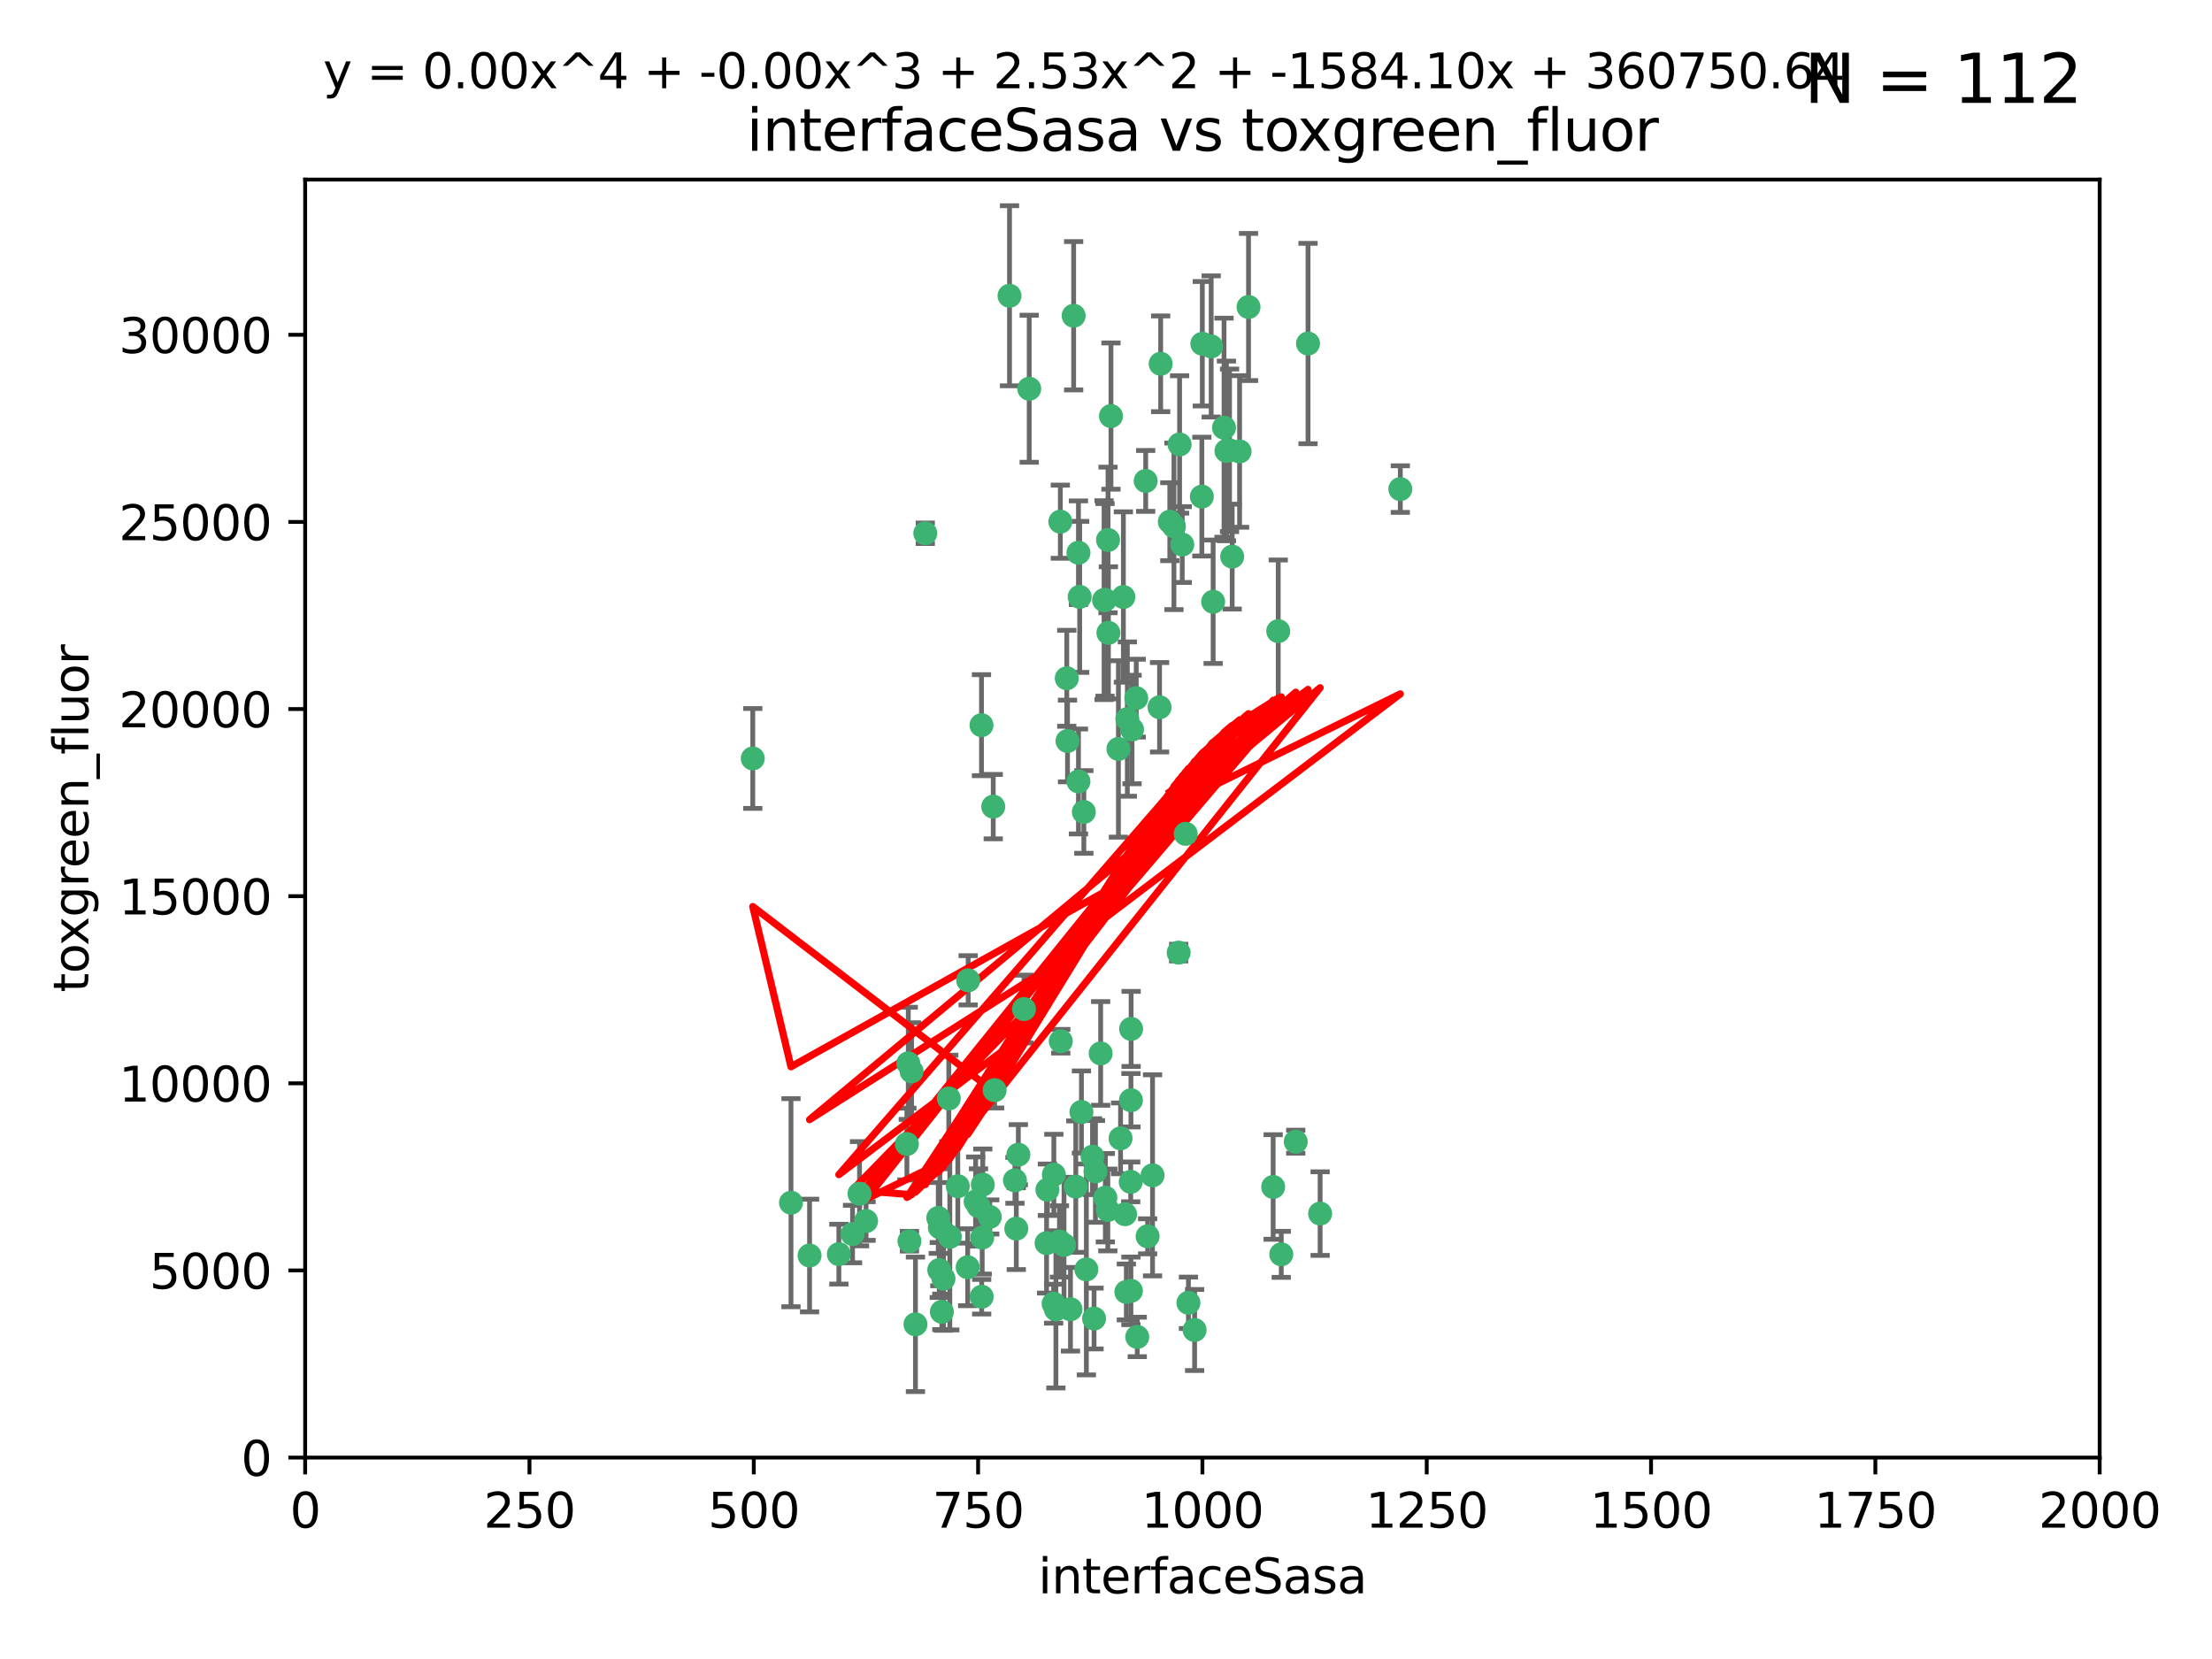 <?xml version="1.0" encoding="utf-8" standalone="no"?>
<!DOCTYPE svg PUBLIC "-//W3C//DTD SVG 1.1//EN"
  "http://www.w3.org/Graphics/SVG/1.1/DTD/svg11.dtd">
<svg xmlns:xlink="http://www.w3.org/1999/xlink" width="460.8pt" height="345.6pt" viewBox="0 0 460.8 345.6" xmlns="http://www.w3.org/2000/svg" version="1.1">
 <defs>
  <style type="text/css">*{stroke-linejoin: round; stroke-linecap: butt}</style>
 </defs>
 <g id="figure_1">
  <g id="patch_1">
   <path d="M 0 345.6 
L 460.8 345.6 
L 460.8 0 
L 0 0 
z
" style="fill: #ffffff"/>
  </g>
  <g id="axes_1">
   <g id="patch_2">
    <path d="M 63.571 303.64 
L 437.4 303.64 
L 437.4 37.411 
L 63.571 37.411 
z
" style="fill: #ffffff"/>
   </g>
   <g id="PathCollection_1">
    <defs>
     <path id="m8754711d77" d="M 0 1.118 
C 0.297 1.118 0.581 1 0.791 0.791 
C 1 0.581 1.118 0.297 1.118 0 
C 1.118 -0.297 1 -0.581 0.791 -0.791 
C 0.581 -1 0.297 -1.118 0 -1.118 
C -0.297 -1.118 -0.581 -1 -0.791 -0.791 
C -1 -0.581 -1.118 -0.297 -1.118 0 
C -1.118 0.297 -1 0.581 -0.791 0.791 
C -0.581 1 -0.297 1.118 0 1.118 
z
" style="stroke: #3cb371"/>
    </defs>
    <g clip-path="url(#p4a13645538)">
     <use xlink:href="#m8754711d77" x="243.693" y="108.677" style="fill: #3cb371; stroke: #3cb371"/>
     <use xlink:href="#m8754711d77" x="272.484" y="71.562" style="fill: #3cb371; stroke: #3cb371"/>
     <use xlink:href="#m8754711d77" x="231.435" y="86.676" style="fill: #3cb371; stroke: #3cb371"/>
     <use xlink:href="#m8754711d77" x="266.28" y="131.48" style="fill: #3cb371; stroke: #3cb371"/>
     <use xlink:href="#m8754711d77" x="254.987" y="89.097" style="fill: #3cb371; stroke: #3cb371"/>
     <use xlink:href="#m8754711d77" x="220.886" y="108.676" style="fill: #3cb371; stroke: #3cb371"/>
     <use xlink:href="#m8754711d77" x="214.404" y="80.98" style="fill: #3cb371; stroke: #3cb371"/>
     <use xlink:href="#m8754711d77" x="174.75" y="261.259" style="fill: #3cb371; stroke: #3cb371"/>
     <use xlink:href="#m8754711d77" x="241.787" y="75.786" style="fill: #3cb371; stroke: #3cb371"/>
     <use xlink:href="#m8754711d77" x="252.721" y="125.356" style="fill: #3cb371; stroke: #3cb371"/>
     <use xlink:href="#m8754711d77" x="252.312" y="72.167" style="fill: #3cb371; stroke: #3cb371"/>
     <use xlink:href="#m8754711d77" x="258.229" y="94.046" style="fill: #3cb371; stroke: #3cb371"/>
     <use xlink:href="#m8754711d77" x="223.66" y="65.773" style="fill: #3cb371; stroke: #3cb371"/>
     <use xlink:href="#m8754711d77" x="232.987" y="156.019" style="fill: #3cb371; stroke: #3cb371"/>
     <use xlink:href="#m8754711d77" x="241.557" y="147.335" style="fill: #3cb371; stroke: #3cb371"/>
     <use xlink:href="#m8754711d77" x="230.194" y="124.965" style="fill: #3cb371; stroke: #3cb371"/>
     <use xlink:href="#m8754711d77" x="246.284" y="113.441" style="fill: #3cb371; stroke: #3cb371"/>
     <use xlink:href="#m8754711d77" x="255.489" y="93.933" style="fill: #3cb371; stroke: #3cb371"/>
     <use xlink:href="#m8754711d77" x="256.689" y="115.953" style="fill: #3cb371; stroke: #3cb371"/>
     <use xlink:href="#m8754711d77" x="244.553" y="109.646" style="fill: #3cb371; stroke: #3cb371"/>
     <use xlink:href="#m8754711d77" x="250.368" y="103.453" style="fill: #3cb371; stroke: #3cb371"/>
     <use xlink:href="#m8754711d77" x="229.286" y="219.448" style="fill: #3cb371; stroke: #3cb371"/>
     <use xlink:href="#m8754711d77" x="256.134" y="93.812" style="fill: #3cb371; stroke: #3cb371"/>
     <use xlink:href="#m8754711d77" x="234.02" y="124.367" style="fill: #3cb371; stroke: #3cb371"/>
     <use xlink:href="#m8754711d77" x="238.669" y="100.184" style="fill: #3cb371; stroke: #3cb371"/>
     <use xlink:href="#m8754711d77" x="245.731" y="92.588" style="fill: #3cb371; stroke: #3cb371"/>
     <use xlink:href="#m8754711d77" x="266.908" y="261.303" style="fill: #3cb371; stroke: #3cb371"/>
     <use xlink:href="#m8754711d77" x="222.381" y="154.361" style="fill: #3cb371; stroke: #3cb371"/>
     <use xlink:href="#m8754711d77" x="269.927" y="237.833" style="fill: #3cb371; stroke: #3cb371"/>
     <use xlink:href="#m8754711d77" x="240.095" y="244.844" style="fill: #3cb371; stroke: #3cb371"/>
     <use xlink:href="#m8754711d77" x="291.711" y="101.886" style="fill: #3cb371; stroke: #3cb371"/>
     <use xlink:href="#m8754711d77" x="224.916" y="124.337" style="fill: #3cb371; stroke: #3cb371"/>
     <use xlink:href="#m8754711d77" x="260.091" y="63.953" style="fill: #3cb371; stroke: #3cb371"/>
     <use xlink:href="#m8754711d77" x="250.465" y="71.61" style="fill: #3cb371; stroke: #3cb371"/>
     <use xlink:href="#m8754711d77" x="204.462" y="151.067" style="fill: #3cb371; stroke: #3cb371"/>
     <use xlink:href="#m8754711d77" x="201.688" y="204.22" style="fill: #3cb371; stroke: #3cb371"/>
     <use xlink:href="#m8754711d77" x="204.731" y="246.787" style="fill: #3cb371; stroke: #3cb371"/>
     <use xlink:href="#m8754711d77" x="228.204" y="244.026" style="fill: #3cb371; stroke: #3cb371"/>
     <use xlink:href="#m8754711d77" x="192.753" y="111.087" style="fill: #3cb371; stroke: #3cb371"/>
     <use xlink:href="#m8754711d77" x="222.228" y="141.297" style="fill: #3cb371; stroke: #3cb371"/>
     <use xlink:href="#m8754711d77" x="230.822" y="112.487" style="fill: #3cb371; stroke: #3cb371"/>
     <use xlink:href="#m8754711d77" x="210.301" y="61.614" style="fill: #3cb371; stroke: #3cb371"/>
     <use xlink:href="#m8754711d77" x="224.662" y="162.792" style="fill: #3cb371; stroke: #3cb371"/>
     <use xlink:href="#m8754711d77" x="204.503" y="270.13" style="fill: #3cb371; stroke: #3cb371"/>
     <use xlink:href="#m8754711d77" x="275.007" y="252.814" style="fill: #3cb371; stroke: #3cb371"/>
     <use xlink:href="#m8754711d77" x="236.699" y="145.439" style="fill: #3cb371; stroke: #3cb371"/>
     <use xlink:href="#m8754711d77" x="219.534" y="244.691" style="fill: #3cb371; stroke: #3cb371"/>
     <use xlink:href="#m8754711d77" x="265.222" y="247.267" style="fill: #3cb371; stroke: #3cb371"/>
     <use xlink:href="#m8754711d77" x="179.053" y="248.674" style="fill: #3cb371; stroke: #3cb371"/>
     <use xlink:href="#m8754711d77" x="230.901" y="131.829" style="fill: #3cb371; stroke: #3cb371"/>
     <use xlink:href="#m8754711d77" x="234.375" y="252.941" style="fill: #3cb371; stroke: #3cb371"/>
     <use xlink:href="#m8754711d77" x="221.654" y="259.35" style="fill: #3cb371; stroke: #3cb371"/>
     <use xlink:href="#m8754711d77" x="212.14" y="240.543" style="fill: #3cb371; stroke: #3cb371"/>
     <use xlink:href="#m8754711d77" x="239.071" y="257.545" style="fill: #3cb371; stroke: #3cb371"/>
     <use xlink:href="#m8754711d77" x="195.666" y="264.57" style="fill: #3cb371; stroke: #3cb371"/>
     <use xlink:href="#m8754711d77" x="206.91" y="168.036" style="fill: #3cb371; stroke: #3cb371"/>
     <use xlink:href="#m8754711d77" x="235.596" y="229.198" style="fill: #3cb371; stroke: #3cb371"/>
     <use xlink:href="#m8754711d77" x="247.573" y="271.4" style="fill: #3cb371; stroke: #3cb371"/>
     <use xlink:href="#m8754711d77" x="230.779" y="252.059" style="fill: #3cb371; stroke: #3cb371"/>
     <use xlink:href="#m8754711d77" x="224.106" y="247.195" style="fill: #3cb371; stroke: #3cb371"/>
     <use xlink:href="#m8754711d77" x="235.59" y="268.906" style="fill: #3cb371; stroke: #3cb371"/>
     <use xlink:href="#m8754711d77" x="220.703" y="258.613" style="fill: #3cb371; stroke: #3cb371"/>
     <use xlink:href="#m8754711d77" x="201.587" y="263.993" style="fill: #3cb371; stroke: #3cb371"/>
     <use xlink:href="#m8754711d77" x="224.662" y="115.142" style="fill: #3cb371; stroke: #3cb371"/>
     <use xlink:href="#m8754711d77" x="211.714" y="255.952" style="fill: #3cb371; stroke: #3cb371"/>
     <use xlink:href="#m8754711d77" x="236.912" y="278.508" style="fill: #3cb371; stroke: #3cb371"/>
     <use xlink:href="#m8754711d77" x="203.841" y="251.277" style="fill: #3cb371; stroke: #3cb371"/>
     <use xlink:href="#m8754711d77" x="219.488" y="271.584" style="fill: #3cb371; stroke: #3cb371"/>
     <use xlink:href="#m8754711d77" x="196.206" y="273.278" style="fill: #3cb371; stroke: #3cb371"/>
     <use xlink:href="#m8754711d77" x="189.211" y="221.508" style="fill: #3cb371; stroke: #3cb371"/>
     <use xlink:href="#m8754711d77" x="226.308" y="264.442" style="fill: #3cb371; stroke: #3cb371"/>
     <use xlink:href="#m8754711d77" x="188.922" y="238.323" style="fill: #3cb371; stroke: #3cb371"/>
     <use xlink:href="#m8754711d77" x="203.241" y="250.302" style="fill: #3cb371; stroke: #3cb371"/>
     <use xlink:href="#m8754711d77" x="233.433" y="237.139" style="fill: #3cb371; stroke: #3cb371"/>
     <use xlink:href="#m8754711d77" x="245.536" y="198.449" style="fill: #3cb371; stroke: #3cb371"/>
     <use xlink:href="#m8754711d77" x="196.546" y="266.371" style="fill: #3cb371; stroke: #3cb371"/>
     <use xlink:href="#m8754711d77" x="195.462" y="253.724" style="fill: #3cb371; stroke: #3cb371"/>
     <use xlink:href="#m8754711d77" x="206.181" y="253.509" style="fill: #3cb371; stroke: #3cb371"/>
     <use xlink:href="#m8754711d77" x="248.859" y="277.063" style="fill: #3cb371; stroke: #3cb371"/>
     <use xlink:href="#m8754711d77" x="220.981" y="216.908" style="fill: #3cb371; stroke: #3cb371"/>
     <use xlink:href="#m8754711d77" x="195.787" y="255.666" style="fill: #3cb371; stroke: #3cb371"/>
     <use xlink:href="#m8754711d77" x="213.318" y="210.208" style="fill: #3cb371; stroke: #3cb371"/>
     <use xlink:href="#m8754711d77" x="235.826" y="151.97" style="fill: #3cb371; stroke: #3cb371"/>
     <use xlink:href="#m8754711d77" x="189.452" y="258.565" style="fill: #3cb371; stroke: #3cb371"/>
     <use xlink:href="#m8754711d77" x="204.611" y="257.812" style="fill: #3cb371; stroke: #3cb371"/>
     <use xlink:href="#m8754711d77" x="218.192" y="247.85" style="fill: #3cb371; stroke: #3cb371"/>
     <use xlink:href="#m8754711d77" x="247.005" y="173.704" style="fill: #3cb371; stroke: #3cb371"/>
     <use xlink:href="#m8754711d77" x="229.998" y="125.024" style="fill: #3cb371; stroke: #3cb371"/>
     <use xlink:href="#m8754711d77" x="219.963" y="272.768" style="fill: #3cb371; stroke: #3cb371"/>
     <use xlink:href="#m8754711d77" x="177.602" y="257.076" style="fill: #3cb371; stroke: #3cb371"/>
     <use xlink:href="#m8754711d77" x="189.899" y="223.176" style="fill: #3cb371; stroke: #3cb371"/>
     <use xlink:href="#m8754711d77" x="227.589" y="240.958" style="fill: #3cb371; stroke: #3cb371"/>
     <use xlink:href="#m8754711d77" x="227.91" y="274.674" style="fill: #3cb371; stroke: #3cb371"/>
     <use xlink:href="#m8754711d77" x="180.421" y="254.362" style="fill: #3cb371; stroke: #3cb371"/>
     <use xlink:href="#m8754711d77" x="197.864" y="257.661" style="fill: #3cb371; stroke: #3cb371"/>
     <use xlink:href="#m8754711d77" x="190.705" y="275.887" style="fill: #3cb371; stroke: #3cb371"/>
     <use xlink:href="#m8754711d77" x="235.63" y="214.339" style="fill: #3cb371; stroke: #3cb371"/>
     <use xlink:href="#m8754711d77" x="234.846" y="149.795" style="fill: #3cb371; stroke: #3cb371"/>
     <use xlink:href="#m8754711d77" x="234.641" y="269.137" style="fill: #3cb371; stroke: #3cb371"/>
     <use xlink:href="#m8754711d77" x="168.647" y="261.551" style="fill: #3cb371; stroke: #3cb371"/>
     <use xlink:href="#m8754711d77" x="223" y="272.741" style="fill: #3cb371; stroke: #3cb371"/>
     <use xlink:href="#m8754711d77" x="225.284" y="231.646" style="fill: #3cb371; stroke: #3cb371"/>
     <use xlink:href="#m8754711d77" x="218.019" y="258.966" style="fill: #3cb371; stroke: #3cb371"/>
     <use xlink:href="#m8754711d77" x="225.785" y="169.147" style="fill: #3cb371; stroke: #3cb371"/>
     <use xlink:href="#m8754711d77" x="211.432" y="245.892" style="fill: #3cb371; stroke: #3cb371"/>
     <use xlink:href="#m8754711d77" x="199.529" y="247.114" style="fill: #3cb371; stroke: #3cb371"/>
     <use xlink:href="#m8754711d77" x="235.549" y="246.204" style="fill: #3cb371; stroke: #3cb371"/>
     <use xlink:href="#m8754711d77" x="197.651" y="228.828" style="fill: #3cb371; stroke: #3cb371"/>
     <use xlink:href="#m8754711d77" x="207.202" y="227.107" style="fill: #3cb371; stroke: #3cb371"/>
     <use xlink:href="#m8754711d77" x="156.817" y="157.999" style="fill: #3cb371; stroke: #3cb371"/>
     <use xlink:href="#m8754711d77" x="164.776" y="250.544" style="fill: #3cb371; stroke: #3cb371"/>
     <use xlink:href="#m8754711d77" x="230.263" y="249.505" style="fill: #3cb371; stroke: #3cb371"/>
    </g>
   </g>
   <g id="matplotlib.axis_1">
    <g id="xtick_1">
     <g id="line2d_1">
      <defs>
       <path id="mecbbc2674f" d="M 0 0 
L 0 3.5 
" style="stroke: #000000; stroke-width: 0.8"/>
      </defs>
      <g>
       <use xlink:href="#mecbbc2674f" x="63.571" y="303.64" style="stroke: #000000; stroke-width: 0.8"/>
      </g>
     </g>
     <g id="text_1">
      <!-- 0 -->
      <g transform="translate(60.39 318.238)scale(0.1 -0.1)">
       <defs>
        <path id="DejaVuSans-30" d="M 2034 4250 
Q 1547 4250 1301 3770 
Q 1056 3291 1056 2328 
Q 1056 1369 1301 889 
Q 1547 409 2034 409 
Q 2525 409 2770 889 
Q 3016 1369 3016 2328 
Q 3016 3291 2770 3770 
Q 2525 4250 2034 4250 
z
M 2034 4750 
Q 2819 4750 3233 4129 
Q 3647 3509 3647 2328 
Q 3647 1150 3233 529 
Q 2819 -91 2034 -91 
Q 1250 -91 836 529 
Q 422 1150 422 2328 
Q 422 3509 836 4129 
Q 1250 4750 2034 4750 
z
" transform="scale(0.016)"/>
       </defs>
       <use xlink:href="#DejaVuSans-30"/>
      </g>
     </g>
    </g>
    <g id="xtick_2">
     <g id="line2d_2">
      <g>
       <use xlink:href="#mecbbc2674f" x="110.3" y="303.64" style="stroke: #000000; stroke-width: 0.8"/>
      </g>
     </g>
     <g id="text_2">
      <!-- 250 -->
      <g transform="translate(100.756 318.238)scale(0.1 -0.1)">
       <defs>
        <path id="DejaVuSans-32" d="M 1228 531 
L 3431 531 
L 3431 0 
L 469 0 
L 469 531 
Q 828 903 1448 1529 
Q 2069 2156 2228 2338 
Q 2531 2678 2651 2914 
Q 2772 3150 2772 3378 
Q 2772 3750 2511 3984 
Q 2250 4219 1831 4219 
Q 1534 4219 1204 4116 
Q 875 4013 500 3803 
L 500 4441 
Q 881 4594 1212 4672 
Q 1544 4750 1819 4750 
Q 2544 4750 2975 4387 
Q 3406 4025 3406 3419 
Q 3406 3131 3298 2873 
Q 3191 2616 2906 2266 
Q 2828 2175 2409 1742 
Q 1991 1309 1228 531 
z
" transform="scale(0.016)"/>
        <path id="DejaVuSans-35" d="M 691 4666 
L 3169 4666 
L 3169 4134 
L 1269 4134 
L 1269 2991 
Q 1406 3038 1543 3061 
Q 1681 3084 1819 3084 
Q 2600 3084 3056 2656 
Q 3513 2228 3513 1497 
Q 3513 744 3044 326 
Q 2575 -91 1722 -91 
Q 1428 -91 1123 -41 
Q 819 9 494 109 
L 494 744 
Q 775 591 1075 516 
Q 1375 441 1709 441 
Q 2250 441 2565 725 
Q 2881 1009 2881 1497 
Q 2881 1984 2565 2268 
Q 2250 2553 1709 2553 
Q 1456 2553 1204 2497 
Q 953 2441 691 2322 
L 691 4666 
z
" transform="scale(0.016)"/>
       </defs>
       <use xlink:href="#DejaVuSans-32"/>
       <use xlink:href="#DejaVuSans-35" x="63.623"/>
       <use xlink:href="#DejaVuSans-30" x="127.246"/>
      </g>
     </g>
    </g>
    <g id="xtick_3">
     <g id="line2d_3">
      <g>
       <use xlink:href="#mecbbc2674f" x="157.028" y="303.64" style="stroke: #000000; stroke-width: 0.8"/>
      </g>
     </g>
     <g id="text_3">
      <!-- 500 -->
      <g transform="translate(147.485 318.238)scale(0.1 -0.1)">
       <use xlink:href="#DejaVuSans-35"/>
       <use xlink:href="#DejaVuSans-30" x="63.623"/>
       <use xlink:href="#DejaVuSans-30" x="127.246"/>
      </g>
     </g>
    </g>
    <g id="xtick_4">
     <g id="line2d_4">
      <g>
       <use xlink:href="#mecbbc2674f" x="203.757" y="303.64" style="stroke: #000000; stroke-width: 0.8"/>
      </g>
     </g>
     <g id="text_4">
      <!-- 750 -->
      <g transform="translate(194.213 318.238)scale(0.1 -0.1)">
       <defs>
        <path id="DejaVuSans-37" d="M 525 4666 
L 3525 4666 
L 3525 4397 
L 1831 0 
L 1172 0 
L 2766 4134 
L 525 4134 
L 525 4666 
z
" transform="scale(0.016)"/>
       </defs>
       <use xlink:href="#DejaVuSans-37"/>
       <use xlink:href="#DejaVuSans-35" x="63.623"/>
       <use xlink:href="#DejaVuSans-30" x="127.246"/>
      </g>
     </g>
    </g>
    <g id="xtick_5">
     <g id="line2d_5">
      <g>
       <use xlink:href="#mecbbc2674f" x="250.486" y="303.64" style="stroke: #000000; stroke-width: 0.8"/>
      </g>
     </g>
     <g id="text_5">
      <!-- 1000 -->
      <g transform="translate(237.761 318.238)scale(0.1 -0.1)">
       <defs>
        <path id="DejaVuSans-31" d="M 794 531 
L 1825 531 
L 1825 4091 
L 703 3866 
L 703 4441 
L 1819 4666 
L 2450 4666 
L 2450 531 
L 3481 531 
L 3481 0 
L 794 0 
L 794 531 
z
" transform="scale(0.016)"/>
       </defs>
       <use xlink:href="#DejaVuSans-31"/>
       <use xlink:href="#DejaVuSans-30" x="63.623"/>
       <use xlink:href="#DejaVuSans-30" x="127.246"/>
       <use xlink:href="#DejaVuSans-30" x="190.869"/>
      </g>
     </g>
    </g>
    <g id="xtick_6">
     <g id="line2d_6">
      <g>
       <use xlink:href="#mecbbc2674f" x="297.214" y="303.64" style="stroke: #000000; stroke-width: 0.8"/>
      </g>
     </g>
     <g id="text_6">
      <!-- 1250 -->
      <g transform="translate(284.489 318.238)scale(0.1 -0.1)">
       <use xlink:href="#DejaVuSans-31"/>
       <use xlink:href="#DejaVuSans-32" x="63.623"/>
       <use xlink:href="#DejaVuSans-35" x="127.246"/>
       <use xlink:href="#DejaVuSans-30" x="190.869"/>
      </g>
     </g>
    </g>
    <g id="xtick_7">
     <g id="line2d_7">
      <g>
       <use xlink:href="#mecbbc2674f" x="343.943" y="303.64" style="stroke: #000000; stroke-width: 0.8"/>
      </g>
     </g>
     <g id="text_7">
      <!-- 1500 -->
      <g transform="translate(331.218 318.238)scale(0.1 -0.1)">
       <use xlink:href="#DejaVuSans-31"/>
       <use xlink:href="#DejaVuSans-35" x="63.623"/>
       <use xlink:href="#DejaVuSans-30" x="127.246"/>
       <use xlink:href="#DejaVuSans-30" x="190.869"/>
      </g>
     </g>
    </g>
    <g id="xtick_8">
     <g id="line2d_8">
      <g>
       <use xlink:href="#mecbbc2674f" x="390.671" y="303.64" style="stroke: #000000; stroke-width: 0.8"/>
      </g>
     </g>
     <g id="text_8">
      <!-- 1750 -->
      <g transform="translate(377.946 318.238)scale(0.1 -0.1)">
       <use xlink:href="#DejaVuSans-31"/>
       <use xlink:href="#DejaVuSans-37" x="63.623"/>
       <use xlink:href="#DejaVuSans-35" x="127.246"/>
       <use xlink:href="#DejaVuSans-30" x="190.869"/>
      </g>
     </g>
    </g>
    <g id="xtick_9">
     <g id="line2d_9">
      <g>
       <use xlink:href="#mecbbc2674f" x="437.4" y="303.64" style="stroke: #000000; stroke-width: 0.8"/>
      </g>
     </g>
     <g id="text_9">
      <!-- 2000 -->
      <g transform="translate(424.675 318.238)scale(0.1 -0.1)">
       <use xlink:href="#DejaVuSans-32"/>
       <use xlink:href="#DejaVuSans-30" x="63.623"/>
       <use xlink:href="#DejaVuSans-30" x="127.246"/>
       <use xlink:href="#DejaVuSans-30" x="190.869"/>
      </g>
     </g>
    </g>
    <g id="text_10">
     <!-- interfaceSasa -->
     <g transform="translate(216.279 331.917)scale(0.1 -0.1)">
      <defs>
       <path id="DejaVuSans-69" d="M 603 3500 
L 1178 3500 
L 1178 0 
L 603 0 
L 603 3500 
z
M 603 4863 
L 1178 4863 
L 1178 4134 
L 603 4134 
L 603 4863 
z
" transform="scale(0.016)"/>
       <path id="DejaVuSans-6e" d="M 3513 2113 
L 3513 0 
L 2938 0 
L 2938 2094 
Q 2938 2591 2744 2837 
Q 2550 3084 2163 3084 
Q 1697 3084 1428 2787 
Q 1159 2491 1159 1978 
L 1159 0 
L 581 0 
L 581 3500 
L 1159 3500 
L 1159 2956 
Q 1366 3272 1645 3428 
Q 1925 3584 2291 3584 
Q 2894 3584 3203 3211 
Q 3513 2838 3513 2113 
z
" transform="scale(0.016)"/>
       <path id="DejaVuSans-74" d="M 1172 4494 
L 1172 3500 
L 2356 3500 
L 2356 3053 
L 1172 3053 
L 1172 1153 
Q 1172 725 1289 603 
Q 1406 481 1766 481 
L 2356 481 
L 2356 0 
L 1766 0 
Q 1100 0 847 248 
Q 594 497 594 1153 
L 594 3053 
L 172 3053 
L 172 3500 
L 594 3500 
L 594 4494 
L 1172 4494 
z
" transform="scale(0.016)"/>
       <path id="DejaVuSans-65" d="M 3597 1894 
L 3597 1613 
L 953 1613 
Q 991 1019 1311 708 
Q 1631 397 2203 397 
Q 2534 397 2845 478 
Q 3156 559 3463 722 
L 3463 178 
Q 3153 47 2828 -22 
Q 2503 -91 2169 -91 
Q 1331 -91 842 396 
Q 353 884 353 1716 
Q 353 2575 817 3079 
Q 1281 3584 2069 3584 
Q 2775 3584 3186 3129 
Q 3597 2675 3597 1894 
z
M 3022 2063 
Q 3016 2534 2758 2815 
Q 2500 3097 2075 3097 
Q 1594 3097 1305 2825 
Q 1016 2553 972 2059 
L 3022 2063 
z
" transform="scale(0.016)"/>
       <path id="DejaVuSans-72" d="M 2631 2963 
Q 2534 3019 2420 3045 
Q 2306 3072 2169 3072 
Q 1681 3072 1420 2755 
Q 1159 2438 1159 1844 
L 1159 0 
L 581 0 
L 581 3500 
L 1159 3500 
L 1159 2956 
Q 1341 3275 1631 3429 
Q 1922 3584 2338 3584 
Q 2397 3584 2469 3576 
Q 2541 3569 2628 3553 
L 2631 2963 
z
" transform="scale(0.016)"/>
       <path id="DejaVuSans-66" d="M 2375 4863 
L 2375 4384 
L 1825 4384 
Q 1516 4384 1395 4259 
Q 1275 4134 1275 3809 
L 1275 3500 
L 2222 3500 
L 2222 3053 
L 1275 3053 
L 1275 0 
L 697 0 
L 697 3053 
L 147 3053 
L 147 3500 
L 697 3500 
L 697 3744 
Q 697 4328 969 4595 
Q 1241 4863 1831 4863 
L 2375 4863 
z
" transform="scale(0.016)"/>
       <path id="DejaVuSans-61" d="M 2194 1759 
Q 1497 1759 1228 1600 
Q 959 1441 959 1056 
Q 959 750 1161 570 
Q 1363 391 1709 391 
Q 2188 391 2477 730 
Q 2766 1069 2766 1631 
L 2766 1759 
L 2194 1759 
z
M 3341 1997 
L 3341 0 
L 2766 0 
L 2766 531 
Q 2569 213 2275 61 
Q 1981 -91 1556 -91 
Q 1019 -91 701 211 
Q 384 513 384 1019 
Q 384 1609 779 1909 
Q 1175 2209 1959 2209 
L 2766 2209 
L 2766 2266 
Q 2766 2663 2505 2880 
Q 2244 3097 1772 3097 
Q 1472 3097 1187 3025 
Q 903 2953 641 2809 
L 641 3341 
Q 956 3463 1253 3523 
Q 1550 3584 1831 3584 
Q 2591 3584 2966 3190 
Q 3341 2797 3341 1997 
z
" transform="scale(0.016)"/>
       <path id="DejaVuSans-63" d="M 3122 3366 
L 3122 2828 
Q 2878 2963 2633 3030 
Q 2388 3097 2138 3097 
Q 1578 3097 1268 2742 
Q 959 2388 959 1747 
Q 959 1106 1268 751 
Q 1578 397 2138 397 
Q 2388 397 2633 464 
Q 2878 531 3122 666 
L 3122 134 
Q 2881 22 2623 -34 
Q 2366 -91 2075 -91 
Q 1284 -91 818 406 
Q 353 903 353 1747 
Q 353 2603 823 3093 
Q 1294 3584 2113 3584 
Q 2378 3584 2631 3529 
Q 2884 3475 3122 3366 
z
" transform="scale(0.016)"/>
       <path id="DejaVuSans-53" d="M 3425 4513 
L 3425 3897 
Q 3066 4069 2747 4153 
Q 2428 4238 2131 4238 
Q 1616 4238 1336 4038 
Q 1056 3838 1056 3469 
Q 1056 3159 1242 3001 
Q 1428 2844 1947 2747 
L 2328 2669 
Q 3034 2534 3370 2195 
Q 3706 1856 3706 1288 
Q 3706 609 3251 259 
Q 2797 -91 1919 -91 
Q 1588 -91 1214 -16 
Q 841 59 441 206 
L 441 856 
Q 825 641 1194 531 
Q 1563 422 1919 422 
Q 2459 422 2753 634 
Q 3047 847 3047 1241 
Q 3047 1584 2836 1778 
Q 2625 1972 2144 2069 
L 1759 2144 
Q 1053 2284 737 2584 
Q 422 2884 422 3419 
Q 422 4038 858 4394 
Q 1294 4750 2059 4750 
Q 2388 4750 2728 4690 
Q 3069 4631 3425 4513 
z
" transform="scale(0.016)"/>
       <path id="DejaVuSans-73" d="M 2834 3397 
L 2834 2853 
Q 2591 2978 2328 3040 
Q 2066 3103 1784 3103 
Q 1356 3103 1142 2972 
Q 928 2841 928 2578 
Q 928 2378 1081 2264 
Q 1234 2150 1697 2047 
L 1894 2003 
Q 2506 1872 2764 1633 
Q 3022 1394 3022 966 
Q 3022 478 2636 193 
Q 2250 -91 1575 -91 
Q 1294 -91 989 -36 
Q 684 19 347 128 
L 347 722 
Q 666 556 975 473 
Q 1284 391 1588 391 
Q 1994 391 2212 530 
Q 2431 669 2431 922 
Q 2431 1156 2273 1281 
Q 2116 1406 1581 1522 
L 1381 1569 
Q 847 1681 609 1914 
Q 372 2147 372 2553 
Q 372 3047 722 3315 
Q 1072 3584 1716 3584 
Q 2034 3584 2315 3537 
Q 2597 3491 2834 3397 
z
" transform="scale(0.016)"/>
      </defs>
      <use xlink:href="#DejaVuSans-69"/>
      <use xlink:href="#DejaVuSans-6e" x="27.783"/>
      <use xlink:href="#DejaVuSans-74" x="91.162"/>
      <use xlink:href="#DejaVuSans-65" x="130.371"/>
      <use xlink:href="#DejaVuSans-72" x="191.895"/>
      <use xlink:href="#DejaVuSans-66" x="233.008"/>
      <use xlink:href="#DejaVuSans-61" x="268.213"/>
      <use xlink:href="#DejaVuSans-63" x="329.492"/>
      <use xlink:href="#DejaVuSans-65" x="384.473"/>
      <use xlink:href="#DejaVuSans-53" x="445.996"/>
      <use xlink:href="#DejaVuSans-61" x="509.473"/>
      <use xlink:href="#DejaVuSans-73" x="570.752"/>
      <use xlink:href="#DejaVuSans-61" x="622.852"/>
     </g>
    </g>
   </g>
   <g id="matplotlib.axis_2">
    <g id="ytick_1">
     <g id="line2d_10">
      <defs>
       <path id="m3aeed7a00f" d="M 0 0 
L -3.5 0 
" style="stroke: #000000; stroke-width: 0.8"/>
      </defs>
      <g>
       <use xlink:href="#m3aeed7a00f" x="63.571" y="303.64" style="stroke: #000000; stroke-width: 0.8"/>
      </g>
     </g>
     <g id="text_11">
      <!-- 0 -->
      <g transform="translate(50.209 307.439)scale(0.1 -0.1)">
       <use xlink:href="#DejaVuSans-30"/>
      </g>
     </g>
    </g>
    <g id="ytick_2">
     <g id="line2d_11">
      <g>
       <use xlink:href="#m3aeed7a00f" x="63.571" y="264.657" style="stroke: #000000; stroke-width: 0.8"/>
      </g>
     </g>
     <g id="text_12">
      <!-- 5000 -->
      <g transform="translate(31.121 268.457)scale(0.1 -0.1)">
       <use xlink:href="#DejaVuSans-35"/>
       <use xlink:href="#DejaVuSans-30" x="63.623"/>
       <use xlink:href="#DejaVuSans-30" x="127.246"/>
       <use xlink:href="#DejaVuSans-30" x="190.869"/>
      </g>
     </g>
    </g>
    <g id="ytick_3">
     <g id="line2d_12">
      <g>
       <use xlink:href="#m3aeed7a00f" x="63.571" y="225.675" style="stroke: #000000; stroke-width: 0.8"/>
      </g>
     </g>
     <g id="text_13">
      <!-- 10000 -->
      <g transform="translate(24.759 229.474)scale(0.1 -0.1)">
       <use xlink:href="#DejaVuSans-31"/>
       <use xlink:href="#DejaVuSans-30" x="63.623"/>
       <use xlink:href="#DejaVuSans-30" x="127.246"/>
       <use xlink:href="#DejaVuSans-30" x="190.869"/>
       <use xlink:href="#DejaVuSans-30" x="254.492"/>
      </g>
     </g>
    </g>
    <g id="ytick_4">
     <g id="line2d_13">
      <g>
       <use xlink:href="#m3aeed7a00f" x="63.571" y="186.692" style="stroke: #000000; stroke-width: 0.8"/>
      </g>
     </g>
     <g id="text_14">
      <!-- 15000 -->
      <g transform="translate(24.759 190.492)scale(0.1 -0.1)">
       <use xlink:href="#DejaVuSans-31"/>
       <use xlink:href="#DejaVuSans-35" x="63.623"/>
       <use xlink:href="#DejaVuSans-30" x="127.246"/>
       <use xlink:href="#DejaVuSans-30" x="190.869"/>
       <use xlink:href="#DejaVuSans-30" x="254.492"/>
      </g>
     </g>
    </g>
    <g id="ytick_5">
     <g id="line2d_14">
      <g>
       <use xlink:href="#m3aeed7a00f" x="63.571" y="147.71" style="stroke: #000000; stroke-width: 0.8"/>
      </g>
     </g>
     <g id="text_15">
      <!-- 20000 -->
      <g transform="translate(24.759 151.509)scale(0.1 -0.1)">
       <use xlink:href="#DejaVuSans-32"/>
       <use xlink:href="#DejaVuSans-30" x="63.623"/>
       <use xlink:href="#DejaVuSans-30" x="127.246"/>
       <use xlink:href="#DejaVuSans-30" x="190.869"/>
       <use xlink:href="#DejaVuSans-30" x="254.492"/>
      </g>
     </g>
    </g>
    <g id="ytick_6">
     <g id="line2d_15">
      <g>
       <use xlink:href="#m3aeed7a00f" x="63.571" y="108.727" style="stroke: #000000; stroke-width: 0.8"/>
      </g>
     </g>
     <g id="text_16">
      <!-- 25000 -->
      <g transform="translate(24.759 112.527)scale(0.1 -0.1)">
       <use xlink:href="#DejaVuSans-32"/>
       <use xlink:href="#DejaVuSans-35" x="63.623"/>
       <use xlink:href="#DejaVuSans-30" x="127.246"/>
       <use xlink:href="#DejaVuSans-30" x="190.869"/>
       <use xlink:href="#DejaVuSans-30" x="254.492"/>
      </g>
     </g>
    </g>
    <g id="ytick_7">
     <g id="line2d_16">
      <g>
       <use xlink:href="#m3aeed7a00f" x="63.571" y="69.745" style="stroke: #000000; stroke-width: 0.8"/>
      </g>
     </g>
     <g id="text_17">
      <!-- 30000 -->
      <g transform="translate(24.759 73.544)scale(0.1 -0.1)">
       <defs>
        <path id="DejaVuSans-33" d="M 2597 2516 
Q 3050 2419 3304 2112 
Q 3559 1806 3559 1356 
Q 3559 666 3084 287 
Q 2609 -91 1734 -91 
Q 1441 -91 1130 -33 
Q 819 25 488 141 
L 488 750 
Q 750 597 1062 519 
Q 1375 441 1716 441 
Q 2309 441 2620 675 
Q 2931 909 2931 1356 
Q 2931 1769 2642 2001 
Q 2353 2234 1838 2234 
L 1294 2234 
L 1294 2753 
L 1863 2753 
Q 2328 2753 2575 2939 
Q 2822 3125 2822 3475 
Q 2822 3834 2567 4026 
Q 2313 4219 1838 4219 
Q 1578 4219 1281 4162 
Q 984 4106 628 3988 
L 628 4550 
Q 988 4650 1302 4700 
Q 1616 4750 1894 4750 
Q 2613 4750 3031 4423 
Q 3450 4097 3450 3541 
Q 3450 3153 3228 2886 
Q 3006 2619 2597 2516 
z
" transform="scale(0.016)"/>
       </defs>
       <use xlink:href="#DejaVuSans-33"/>
       <use xlink:href="#DejaVuSans-30" x="63.623"/>
       <use xlink:href="#DejaVuSans-30" x="127.246"/>
       <use xlink:href="#DejaVuSans-30" x="190.869"/>
       <use xlink:href="#DejaVuSans-30" x="254.492"/>
      </g>
     </g>
    </g>
    <g id="text_18">
     <!-- toxgreen_fluor -->
     <g transform="translate(18.401 206.72)rotate(-90)scale(0.1 -0.1)">
      <defs>
       <path id="DejaVuSans-6f" d="M 1959 3097 
Q 1497 3097 1228 2736 
Q 959 2375 959 1747 
Q 959 1119 1226 758 
Q 1494 397 1959 397 
Q 2419 397 2687 759 
Q 2956 1122 2956 1747 
Q 2956 2369 2687 2733 
Q 2419 3097 1959 3097 
z
M 1959 3584 
Q 2709 3584 3137 3096 
Q 3566 2609 3566 1747 
Q 3566 888 3137 398 
Q 2709 -91 1959 -91 
Q 1206 -91 779 398 
Q 353 888 353 1747 
Q 353 2609 779 3096 
Q 1206 3584 1959 3584 
z
" transform="scale(0.016)"/>
       <path id="DejaVuSans-78" d="M 3513 3500 
L 2247 1797 
L 3578 0 
L 2900 0 
L 1881 1375 
L 863 0 
L 184 0 
L 1544 1831 
L 300 3500 
L 978 3500 
L 1906 2253 
L 2834 3500 
L 3513 3500 
z
" transform="scale(0.016)"/>
       <path id="DejaVuSans-67" d="M 2906 1791 
Q 2906 2416 2648 2759 
Q 2391 3103 1925 3103 
Q 1463 3103 1205 2759 
Q 947 2416 947 1791 
Q 947 1169 1205 825 
Q 1463 481 1925 481 
Q 2391 481 2648 825 
Q 2906 1169 2906 1791 
z
M 3481 434 
Q 3481 -459 3084 -895 
Q 2688 -1331 1869 -1331 
Q 1566 -1331 1297 -1286 
Q 1028 -1241 775 -1147 
L 775 -588 
Q 1028 -725 1275 -790 
Q 1522 -856 1778 -856 
Q 2344 -856 2625 -561 
Q 2906 -266 2906 331 
L 2906 616 
Q 2728 306 2450 153 
Q 2172 0 1784 0 
Q 1141 0 747 490 
Q 353 981 353 1791 
Q 353 2603 747 3093 
Q 1141 3584 1784 3584 
Q 2172 3584 2450 3431 
Q 2728 3278 2906 2969 
L 2906 3500 
L 3481 3500 
L 3481 434 
z
" transform="scale(0.016)"/>
       <path id="DejaVuSans-5f" d="M 3263 -1063 
L 3263 -1509 
L -63 -1509 
L -63 -1063 
L 3263 -1063 
z
" transform="scale(0.016)"/>
       <path id="DejaVuSans-6c" d="M 603 4863 
L 1178 4863 
L 1178 0 
L 603 0 
L 603 4863 
z
" transform="scale(0.016)"/>
       <path id="DejaVuSans-75" d="M 544 1381 
L 544 3500 
L 1119 3500 
L 1119 1403 
Q 1119 906 1312 657 
Q 1506 409 1894 409 
Q 2359 409 2629 706 
Q 2900 1003 2900 1516 
L 2900 3500 
L 3475 3500 
L 3475 0 
L 2900 0 
L 2900 538 
Q 2691 219 2414 64 
Q 2138 -91 1772 -91 
Q 1169 -91 856 284 
Q 544 659 544 1381 
z
M 1991 3584 
L 1991 3584 
z
" transform="scale(0.016)"/>
      </defs>
      <use xlink:href="#DejaVuSans-74"/>
      <use xlink:href="#DejaVuSans-6f" x="39.209"/>
      <use xlink:href="#DejaVuSans-78" x="97.266"/>
      <use xlink:href="#DejaVuSans-67" x="156.445"/>
      <use xlink:href="#DejaVuSans-72" x="219.922"/>
      <use xlink:href="#DejaVuSans-65" x="258.785"/>
      <use xlink:href="#DejaVuSans-65" x="320.309"/>
      <use xlink:href="#DejaVuSans-6e" x="381.832"/>
      <use xlink:href="#DejaVuSans-5f" x="445.211"/>
      <use xlink:href="#DejaVuSans-66" x="495.211"/>
      <use xlink:href="#DejaVuSans-6c" x="530.416"/>
      <use xlink:href="#DejaVuSans-75" x="558.199"/>
      <use xlink:href="#DejaVuSans-6f" x="621.578"/>
      <use xlink:href="#DejaVuSans-72" x="682.76"/>
     </g>
    </g>
   </g>
   <g id="LineCollection_1">
    <path d="M 243.693 116.797 
L 243.693 100.557 
" clip-path="url(#p4a13645538)" style="fill: none; stroke: #696969"/>
    <path d="M 272.484 92.434 
L 272.484 50.691 
" clip-path="url(#p4a13645538)" style="fill: none; stroke: #696969"/>
    <path d="M 231.435 101.908 
L 231.435 71.444 
" clip-path="url(#p4a13645538)" style="fill: none; stroke: #696969"/>
    <path d="M 266.28 146.307 
L 266.28 116.654 
" clip-path="url(#p4a13645538)" style="fill: none; stroke: #696969"/>
    <path d="M 254.987 111.917 
L 254.987 66.277 
" clip-path="url(#p4a13645538)" style="fill: none; stroke: #696969"/>
    <path d="M 220.886 116.296 
L 220.886 101.057 
" clip-path="url(#p4a13645538)" style="fill: none; stroke: #696969"/>
    <path d="M 214.404 96.292 
L 214.404 65.668 
" clip-path="url(#p4a13645538)" style="fill: none; stroke: #696969"/>
    <path d="M 174.75 267.49 
L 174.75 255.028 
" clip-path="url(#p4a13645538)" style="fill: none; stroke: #696969"/>
    <path d="M 241.787 85.756 
L 241.787 65.815 
" clip-path="url(#p4a13645538)" style="fill: none; stroke: #696969"/>
    <path d="M 252.721 138.211 
L 252.721 112.501 
" clip-path="url(#p4a13645538)" style="fill: none; stroke: #696969"/>
    <path d="M 252.312 86.871 
L 252.312 57.463 
" clip-path="url(#p4a13645538)" style="fill: none; stroke: #696969"/>
    <path d="M 258.229 109.836 
L 258.229 78.257 
" clip-path="url(#p4a13645538)" style="fill: none; stroke: #696969"/>
    <path d="M 223.66 81.223 
L 223.66 50.323 
" clip-path="url(#p4a13645538)" style="fill: none; stroke: #696969"/>
    <path d="M 232.987 174.39 
L 232.987 137.647 
" clip-path="url(#p4a13645538)" style="fill: none; stroke: #696969"/>
    <path d="M 241.557 156.65 
L 241.557 138.02 
" clip-path="url(#p4a13645538)" style="fill: none; stroke: #696969"/>
    <path d="M 230.194 145.018 
L 230.194 104.912 
" clip-path="url(#p4a13645538)" style="fill: none; stroke: #696969"/>
    <path d="M 246.284 121.337 
L 246.284 105.546 
" clip-path="url(#p4a13645538)" style="fill: none; stroke: #696969"/>
    <path d="M 255.489 112.649 
L 255.489 75.218 
" clip-path="url(#p4a13645538)" style="fill: none; stroke: #696969"/>
    <path d="M 256.689 126.872 
L 256.689 105.035 
" clip-path="url(#p4a13645538)" style="fill: none; stroke: #696969"/>
    <path d="M 244.553 126.988 
L 244.553 92.305 
" clip-path="url(#p4a13645538)" style="fill: none; stroke: #696969"/>
    <path d="M 250.368 115.826 
L 250.368 91.08 
" clip-path="url(#p4a13645538)" style="fill: none; stroke: #696969"/>
    <path d="M 229.286 230.25 
L 229.286 208.646 
" clip-path="url(#p4a13645538)" style="fill: none; stroke: #696969"/>
    <path d="M 256.134 110.745 
L 256.134 76.878 
" clip-path="url(#p4a13645538)" style="fill: none; stroke: #696969"/>
    <path d="M 234.02 142.114 
L 234.02 106.621 
" clip-path="url(#p4a13645538)" style="fill: none; stroke: #696969"/>
    <path d="M 238.669 106.525 
L 238.669 93.844 
" clip-path="url(#p4a13645538)" style="fill: none; stroke: #696969"/>
    <path d="M 245.731 106.902 
L 245.731 78.274 
" clip-path="url(#p4a13645538)" style="fill: none; stroke: #696969"/>
    <path d="M 266.908 266.097 
L 266.908 256.51 
" clip-path="url(#p4a13645538)" style="fill: none; stroke: #696969"/>
    <path d="M 222.381 162.872 
L 222.381 145.85 
" clip-path="url(#p4a13645538)" style="fill: none; stroke: #696969"/>
    <path d="M 269.927 240.234 
L 269.927 235.431 
" clip-path="url(#p4a13645538)" style="fill: none; stroke: #696969"/>
    <path d="M 240.095 265.789 
L 240.095 223.9 
" clip-path="url(#p4a13645538)" style="fill: none; stroke: #696969"/>
    <path d="M 291.711 106.741 
L 291.711 97.032 
" clip-path="url(#p4a13645538)" style="fill: none; stroke: #696969"/>
    <path d="M 224.916 140.07 
L 224.916 108.604 
" clip-path="url(#p4a13645538)" style="fill: none; stroke: #696969"/>
    <path d="M 260.091 79.275 
L 260.091 48.63 
" clip-path="url(#p4a13645538)" style="fill: none; stroke: #696969"/>
    <path d="M 250.465 84.576 
L 250.465 58.645 
" clip-path="url(#p4a13645538)" style="fill: none; stroke: #696969"/>
    <path d="M 204.462 161.588 
L 204.462 140.547 
" clip-path="url(#p4a13645538)" style="fill: none; stroke: #696969"/>
    <path d="M 201.688 209.352 
L 201.688 199.087 
" clip-path="url(#p4a13645538)" style="fill: none; stroke: #696969"/>
    <path d="M 204.731 254.215 
L 204.731 239.358 
" clip-path="url(#p4a13645538)" style="fill: none; stroke: #696969"/>
    <path d="M 228.204 254.626 
L 228.204 233.426 
" clip-path="url(#p4a13645538)" style="fill: none; stroke: #696969"/>
    <path d="M 192.753 113.226 
L 192.753 108.949 
" clip-path="url(#p4a13645538)" style="fill: none; stroke: #696969"/>
    <path d="M 222.228 151.291 
L 222.228 131.303 
" clip-path="url(#p4a13645538)" style="fill: none; stroke: #696969"/>
    <path d="M 230.822 127.655 
L 230.822 97.319 
" clip-path="url(#p4a13645538)" style="fill: none; stroke: #696969"/>
    <path d="M 210.301 80.373 
L 210.301 42.855 
" clip-path="url(#p4a13645538)" style="fill: none; stroke: #696969"/>
    <path d="M 224.662 173.718 
L 224.662 151.865 
" clip-path="url(#p4a13645538)" style="fill: none; stroke: #696969"/>
    <path d="M 204.503 273.73 
L 204.503 266.53 
" clip-path="url(#p4a13645538)" style="fill: none; stroke: #696969"/>
    <path d="M 275.007 261.522 
L 275.007 244.105 
" clip-path="url(#p4a13645538)" style="fill: none; stroke: #696969"/>
    <path d="M 236.699 153.546 
L 236.699 137.331 
" clip-path="url(#p4a13645538)" style="fill: none; stroke: #696969"/>
    <path d="M 219.534 253.088 
L 219.534 236.294 
" clip-path="url(#p4a13645538)" style="fill: none; stroke: #696969"/>
    <path d="M 265.222 258.157 
L 265.222 236.377 
" clip-path="url(#p4a13645538)" style="fill: none; stroke: #696969"/>
    <path d="M 179.053 259.535 
L 179.053 237.813 
" clip-path="url(#p4a13645538)" style="fill: none; stroke: #696969"/>
    <path d="M 230.901 145.591 
L 230.901 118.067 
" clip-path="url(#p4a13645538)" style="fill: none; stroke: #696969"/>
    <path d="M 234.375 253.603 
L 234.375 252.279 
" clip-path="url(#p4a13645538)" style="fill: none; stroke: #696969"/>
    <path d="M 221.654 273.451 
L 221.654 245.249 
" clip-path="url(#p4a13645538)" style="fill: none; stroke: #696969"/>
    <path d="M 212.14 246.81 
L 212.14 234.275 
" clip-path="url(#p4a13645538)" style="fill: none; stroke: #696969"/>
    <path d="M 239.071 261.193 
L 239.071 253.898 
" clip-path="url(#p4a13645538)" style="fill: none; stroke: #696969"/>
    <path d="M 195.666 270.294 
L 195.666 258.847 
" clip-path="url(#p4a13645538)" style="fill: none; stroke: #696969"/>
    <path d="M 206.91 174.742 
L 206.91 161.329 
" clip-path="url(#p4a13645538)" style="fill: none; stroke: #696969"/>
    <path d="M 235.596 234.763 
L 235.596 223.632 
" clip-path="url(#p4a13645538)" style="fill: none; stroke: #696969"/>
    <path d="M 247.573 276.759 
L 247.573 266.041 
" clip-path="url(#p4a13645538)" style="fill: none; stroke: #696969"/>
    <path d="M 230.779 260.585 
L 230.779 243.534 
" clip-path="url(#p4a13645538)" style="fill: none; stroke: #696969"/>
    <path d="M 224.106 260.88 
L 224.106 233.51 
" clip-path="url(#p4a13645538)" style="fill: none; stroke: #696969"/>
    <path d="M 235.59 275.94 
L 235.59 261.871 
" clip-path="url(#p4a13645538)" style="fill: none; stroke: #696969"/>
    <path d="M 220.703 266.044 
L 220.703 251.182 
" clip-path="url(#p4a13645538)" style="fill: none; stroke: #696969"/>
    <path d="M 201.587 272.003 
L 201.587 255.982 
" clip-path="url(#p4a13645538)" style="fill: none; stroke: #696969"/>
    <path d="M 224.662 125.941 
L 224.662 104.342 
" clip-path="url(#p4a13645538)" style="fill: none; stroke: #696969"/>
    <path d="M 211.714 264.468 
L 211.714 247.435 
" clip-path="url(#p4a13645538)" style="fill: none; stroke: #696969"/>
    <path d="M 236.912 282.62 
L 236.912 274.397 
" clip-path="url(#p4a13645538)" style="fill: none; stroke: #696969"/>
    <path d="M 203.841 259.072 
L 203.841 243.481 
" clip-path="url(#p4a13645538)" style="fill: none; stroke: #696969"/>
    <path d="M 219.488 275.64 
L 219.488 267.529 
" clip-path="url(#p4a13645538)" style="fill: none; stroke: #696969"/>
    <path d="M 196.206 276.97 
L 196.206 269.585 
" clip-path="url(#p4a13645538)" style="fill: none; stroke: #696969"/>
    <path d="M 189.211 233.182 
L 189.211 209.833 
" clip-path="url(#p4a13645538)" style="fill: none; stroke: #696969"/>
    <path d="M 226.308 286.412 
L 226.308 242.472 
" clip-path="url(#p4a13645538)" style="fill: none; stroke: #696969"/>
    <path d="M 188.922 245.797 
L 188.922 230.849 
" clip-path="url(#p4a13645538)" style="fill: none; stroke: #696969"/>
    <path d="M 203.241 259.588 
L 203.241 241.016 
" clip-path="url(#p4a13645538)" style="fill: none; stroke: #696969"/>
    <path d="M 233.433 244.511 
L 233.433 229.768 
" clip-path="url(#p4a13645538)" style="fill: none; stroke: #696969"/>
    <path d="M 245.536 200.192 
L 245.536 196.706 
" clip-path="url(#p4a13645538)" style="fill: none; stroke: #696969"/>
    <path d="M 196.546 277.129 
L 196.546 255.613 
" clip-path="url(#p4a13645538)" style="fill: none; stroke: #696969"/>
    <path d="M 195.462 261.105 
L 195.462 246.342 
" clip-path="url(#p4a13645538)" style="fill: none; stroke: #696969"/>
    <path d="M 206.181 257.063 
L 206.181 249.955 
" clip-path="url(#p4a13645538)" style="fill: none; stroke: #696969"/>
    <path d="M 248.859 285.505 
L 248.859 268.621 
" clip-path="url(#p4a13645538)" style="fill: none; stroke: #696969"/>
    <path d="M 220.981 219.374 
L 220.981 214.442 
" clip-path="url(#p4a13645538)" style="fill: none; stroke: #696969"/>
    <path d="M 195.787 267.849 
L 195.787 243.483 
" clip-path="url(#p4a13645538)" style="fill: none; stroke: #696969"/>
    <path d="M 213.318 217.272 
L 213.318 203.144 
" clip-path="url(#p4a13645538)" style="fill: none; stroke: #696969"/>
    <path d="M 235.826 163.271 
L 235.826 140.669 
" clip-path="url(#p4a13645538)" style="fill: none; stroke: #696969"/>
    <path d="M 189.452 260.625 
L 189.452 256.505 
" clip-path="url(#p4a13645538)" style="fill: none; stroke: #696969"/>
    <path d="M 204.611 265.41 
L 204.611 250.214 
" clip-path="url(#p4a13645538)" style="fill: none; stroke: #696969"/>
    <path d="M 218.192 253.211 
L 218.192 242.49 
" clip-path="url(#p4a13645538)" style="fill: none; stroke: #696969"/>
    <path d="M 247.005 174.431 
L 247.005 172.978 
" clip-path="url(#p4a13645538)" style="fill: none; stroke: #696969"/>
    <path d="M 229.998 145.735 
L 229.998 104.312 
" clip-path="url(#p4a13645538)" style="fill: none; stroke: #696969"/>
    <path d="M 219.963 289.135 
L 219.963 256.401 
" clip-path="url(#p4a13645538)" style="fill: none; stroke: #696969"/>
    <path d="M 177.602 263.063 
L 177.602 251.09 
" clip-path="url(#p4a13645538)" style="fill: none; stroke: #696969"/>
    <path d="M 189.899 233.292 
L 189.899 213.059 
" clip-path="url(#p4a13645538)" style="fill: none; stroke: #696969"/>
    <path d="M 227.589 248.861 
L 227.589 233.054 
" clip-path="url(#p4a13645538)" style="fill: none; stroke: #696969"/>
    <path d="M 227.91 281.008 
L 227.91 268.341 
" clip-path="url(#p4a13645538)" style="fill: none; stroke: #696969"/>
    <path d="M 180.421 258.391 
L 180.421 250.333 
" clip-path="url(#p4a13645538)" style="fill: none; stroke: #696969"/>
    <path d="M 197.864 277.044 
L 197.864 238.278 
" clip-path="url(#p4a13645538)" style="fill: none; stroke: #696969"/>
    <path d="M 190.705 289.896 
L 190.705 261.877 
" clip-path="url(#p4a13645538)" style="fill: none; stroke: #696969"/>
    <path d="M 235.63 222.158 
L 235.63 206.52 
" clip-path="url(#p4a13645538)" style="fill: none; stroke: #696969"/>
    <path d="M 234.846 165.867 
L 234.846 133.723 
" clip-path="url(#p4a13645538)" style="fill: none; stroke: #696969"/>
    <path d="M 234.641 274.956 
L 234.641 263.317 
" clip-path="url(#p4a13645538)" style="fill: none; stroke: #696969"/>
    <path d="M 168.647 273.286 
L 168.647 249.816 
" clip-path="url(#p4a13645538)" style="fill: none; stroke: #696969"/>
    <path d="M 223 281.454 
L 223 264.027 
" clip-path="url(#p4a13645538)" style="fill: none; stroke: #696969"/>
    <path d="M 225.284 240.199 
L 225.284 223.093 
" clip-path="url(#p4a13645538)" style="fill: none; stroke: #696969"/>
    <path d="M 218.019 269.373 
L 218.019 248.559 
" clip-path="url(#p4a13645538)" style="fill: none; stroke: #696969"/>
    <path d="M 225.785 177.757 
L 225.785 160.538 
" clip-path="url(#p4a13645538)" style="fill: none; stroke: #696969"/>
    <path d="M 211.432 250.663 
L 211.432 241.12 
" clip-path="url(#p4a13645538)" style="fill: none; stroke: #696969"/>
    <path d="M 199.529 258.965 
L 199.529 235.264 
" clip-path="url(#p4a13645538)" style="fill: none; stroke: #696969"/>
    <path d="M 235.549 250.348 
L 235.549 242.06 
" clip-path="url(#p4a13645538)" style="fill: none; stroke: #696969"/>
    <path d="M 197.651 237.837 
L 197.651 219.82 
" clip-path="url(#p4a13645538)" style="fill: none; stroke: #696969"/>
    <path d="M 207.202 230.811 
L 207.202 223.403 
" clip-path="url(#p4a13645538)" style="fill: none; stroke: #696969"/>
    <path d="M 156.817 168.403 
L 156.817 147.594 
" clip-path="url(#p4a13645538)" style="fill: none; stroke: #696969"/>
    <path d="M 164.776 272.215 
L 164.776 228.872 
" clip-path="url(#p4a13645538)" style="fill: none; stroke: #696969"/>
    <path d="M 230.263 258.71 
L 230.263 240.299 
" clip-path="url(#p4a13645538)" style="fill: none; stroke: #696969"/>
   </g>
   <g id="line2d_17">
    <defs>
     <path id="ma62e815135" d="M 2 0 
L -2 -0 
" style="stroke: #696969"/>
    </defs>
    <g clip-path="url(#p4a13645538)">
     <use xlink:href="#ma62e815135" x="243.693" y="116.797" style="fill: #696969; stroke: #696969"/>
     <use xlink:href="#ma62e815135" x="272.484" y="92.434" style="fill: #696969; stroke: #696969"/>
     <use xlink:href="#ma62e815135" x="231.435" y="101.908" style="fill: #696969; stroke: #696969"/>
     <use xlink:href="#ma62e815135" x="266.28" y="146.307" style="fill: #696969; stroke: #696969"/>
     <use xlink:href="#ma62e815135" x="254.987" y="111.917" style="fill: #696969; stroke: #696969"/>
     <use xlink:href="#ma62e815135" x="220.886" y="116.296" style="fill: #696969; stroke: #696969"/>
     <use xlink:href="#ma62e815135" x="214.404" y="96.292" style="fill: #696969; stroke: #696969"/>
     <use xlink:href="#ma62e815135" x="174.75" y="267.49" style="fill: #696969; stroke: #696969"/>
     <use xlink:href="#ma62e815135" x="241.787" y="85.756" style="fill: #696969; stroke: #696969"/>
     <use xlink:href="#ma62e815135" x="252.721" y="138.211" style="fill: #696969; stroke: #696969"/>
     <use xlink:href="#ma62e815135" x="252.312" y="86.871" style="fill: #696969; stroke: #696969"/>
     <use xlink:href="#ma62e815135" x="258.229" y="109.836" style="fill: #696969; stroke: #696969"/>
     <use xlink:href="#ma62e815135" x="223.66" y="81.223" style="fill: #696969; stroke: #696969"/>
     <use xlink:href="#ma62e815135" x="232.987" y="174.39" style="fill: #696969; stroke: #696969"/>
     <use xlink:href="#ma62e815135" x="241.557" y="156.65" style="fill: #696969; stroke: #696969"/>
     <use xlink:href="#ma62e815135" x="230.194" y="145.018" style="fill: #696969; stroke: #696969"/>
     <use xlink:href="#ma62e815135" x="246.284" y="121.337" style="fill: #696969; stroke: #696969"/>
     <use xlink:href="#ma62e815135" x="255.489" y="112.649" style="fill: #696969; stroke: #696969"/>
     <use xlink:href="#ma62e815135" x="256.689" y="126.872" style="fill: #696969; stroke: #696969"/>
     <use xlink:href="#ma62e815135" x="244.553" y="126.988" style="fill: #696969; stroke: #696969"/>
     <use xlink:href="#ma62e815135" x="250.368" y="115.826" style="fill: #696969; stroke: #696969"/>
     <use xlink:href="#ma62e815135" x="229.286" y="230.25" style="fill: #696969; stroke: #696969"/>
     <use xlink:href="#ma62e815135" x="256.134" y="110.745" style="fill: #696969; stroke: #696969"/>
     <use xlink:href="#ma62e815135" x="234.02" y="142.114" style="fill: #696969; stroke: #696969"/>
     <use xlink:href="#ma62e815135" x="238.669" y="106.525" style="fill: #696969; stroke: #696969"/>
     <use xlink:href="#ma62e815135" x="245.731" y="106.902" style="fill: #696969; stroke: #696969"/>
     <use xlink:href="#ma62e815135" x="266.908" y="266.097" style="fill: #696969; stroke: #696969"/>
     <use xlink:href="#ma62e815135" x="222.381" y="162.872" style="fill: #696969; stroke: #696969"/>
     <use xlink:href="#ma62e815135" x="269.927" y="240.234" style="fill: #696969; stroke: #696969"/>
     <use xlink:href="#ma62e815135" x="240.095" y="265.789" style="fill: #696969; stroke: #696969"/>
     <use xlink:href="#ma62e815135" x="291.711" y="106.741" style="fill: #696969; stroke: #696969"/>
     <use xlink:href="#ma62e815135" x="224.916" y="140.07" style="fill: #696969; stroke: #696969"/>
     <use xlink:href="#ma62e815135" x="260.091" y="79.275" style="fill: #696969; stroke: #696969"/>
     <use xlink:href="#ma62e815135" x="250.465" y="84.576" style="fill: #696969; stroke: #696969"/>
     <use xlink:href="#ma62e815135" x="204.462" y="161.588" style="fill: #696969; stroke: #696969"/>
     <use xlink:href="#ma62e815135" x="201.688" y="209.352" style="fill: #696969; stroke: #696969"/>
     <use xlink:href="#ma62e815135" x="204.731" y="254.215" style="fill: #696969; stroke: #696969"/>
     <use xlink:href="#ma62e815135" x="228.204" y="254.626" style="fill: #696969; stroke: #696969"/>
     <use xlink:href="#ma62e815135" x="192.753" y="113.226" style="fill: #696969; stroke: #696969"/>
     <use xlink:href="#ma62e815135" x="222.228" y="151.291" style="fill: #696969; stroke: #696969"/>
     <use xlink:href="#ma62e815135" x="230.822" y="127.655" style="fill: #696969; stroke: #696969"/>
     <use xlink:href="#ma62e815135" x="210.301" y="80.373" style="fill: #696969; stroke: #696969"/>
     <use xlink:href="#ma62e815135" x="224.662" y="173.718" style="fill: #696969; stroke: #696969"/>
     <use xlink:href="#ma62e815135" x="204.503" y="273.73" style="fill: #696969; stroke: #696969"/>
     <use xlink:href="#ma62e815135" x="275.007" y="261.522" style="fill: #696969; stroke: #696969"/>
     <use xlink:href="#ma62e815135" x="236.699" y="153.546" style="fill: #696969; stroke: #696969"/>
     <use xlink:href="#ma62e815135" x="219.534" y="253.088" style="fill: #696969; stroke: #696969"/>
     <use xlink:href="#ma62e815135" x="265.222" y="258.157" style="fill: #696969; stroke: #696969"/>
     <use xlink:href="#ma62e815135" x="179.053" y="259.535" style="fill: #696969; stroke: #696969"/>
     <use xlink:href="#ma62e815135" x="230.901" y="145.591" style="fill: #696969; stroke: #696969"/>
     <use xlink:href="#ma62e815135" x="234.375" y="253.603" style="fill: #696969; stroke: #696969"/>
     <use xlink:href="#ma62e815135" x="221.654" y="273.451" style="fill: #696969; stroke: #696969"/>
     <use xlink:href="#ma62e815135" x="212.14" y="246.81" style="fill: #696969; stroke: #696969"/>
     <use xlink:href="#ma62e815135" x="239.071" y="261.193" style="fill: #696969; stroke: #696969"/>
     <use xlink:href="#ma62e815135" x="195.666" y="270.294" style="fill: #696969; stroke: #696969"/>
     <use xlink:href="#ma62e815135" x="206.91" y="174.742" style="fill: #696969; stroke: #696969"/>
     <use xlink:href="#ma62e815135" x="235.596" y="234.763" style="fill: #696969; stroke: #696969"/>
     <use xlink:href="#ma62e815135" x="247.573" y="276.759" style="fill: #696969; stroke: #696969"/>
     <use xlink:href="#ma62e815135" x="230.779" y="260.585" style="fill: #696969; stroke: #696969"/>
     <use xlink:href="#ma62e815135" x="224.106" y="260.88" style="fill: #696969; stroke: #696969"/>
     <use xlink:href="#ma62e815135" x="235.59" y="275.94" style="fill: #696969; stroke: #696969"/>
     <use xlink:href="#ma62e815135" x="220.703" y="266.044" style="fill: #696969; stroke: #696969"/>
     <use xlink:href="#ma62e815135" x="201.587" y="272.003" style="fill: #696969; stroke: #696969"/>
     <use xlink:href="#ma62e815135" x="224.662" y="125.941" style="fill: #696969; stroke: #696969"/>
     <use xlink:href="#ma62e815135" x="211.714" y="264.468" style="fill: #696969; stroke: #696969"/>
     <use xlink:href="#ma62e815135" x="236.912" y="282.62" style="fill: #696969; stroke: #696969"/>
     <use xlink:href="#ma62e815135" x="203.841" y="259.072" style="fill: #696969; stroke: #696969"/>
     <use xlink:href="#ma62e815135" x="219.488" y="275.64" style="fill: #696969; stroke: #696969"/>
     <use xlink:href="#ma62e815135" x="196.206" y="276.97" style="fill: #696969; stroke: #696969"/>
     <use xlink:href="#ma62e815135" x="189.211" y="233.182" style="fill: #696969; stroke: #696969"/>
     <use xlink:href="#ma62e815135" x="226.308" y="286.412" style="fill: #696969; stroke: #696969"/>
     <use xlink:href="#ma62e815135" x="188.922" y="245.797" style="fill: #696969; stroke: #696969"/>
     <use xlink:href="#ma62e815135" x="203.241" y="259.588" style="fill: #696969; stroke: #696969"/>
     <use xlink:href="#ma62e815135" x="233.433" y="244.511" style="fill: #696969; stroke: #696969"/>
     <use xlink:href="#ma62e815135" x="245.536" y="200.192" style="fill: #696969; stroke: #696969"/>
     <use xlink:href="#ma62e815135" x="196.546" y="277.129" style="fill: #696969; stroke: #696969"/>
     <use xlink:href="#ma62e815135" x="195.462" y="261.105" style="fill: #696969; stroke: #696969"/>
     <use xlink:href="#ma62e815135" x="206.181" y="257.063" style="fill: #696969; stroke: #696969"/>
     <use xlink:href="#ma62e815135" x="248.859" y="285.505" style="fill: #696969; stroke: #696969"/>
     <use xlink:href="#ma62e815135" x="220.981" y="219.374" style="fill: #696969; stroke: #696969"/>
     <use xlink:href="#ma62e815135" x="195.787" y="267.849" style="fill: #696969; stroke: #696969"/>
     <use xlink:href="#ma62e815135" x="213.318" y="217.272" style="fill: #696969; stroke: #696969"/>
     <use xlink:href="#ma62e815135" x="235.826" y="163.271" style="fill: #696969; stroke: #696969"/>
     <use xlink:href="#ma62e815135" x="189.452" y="260.625" style="fill: #696969; stroke: #696969"/>
     <use xlink:href="#ma62e815135" x="204.611" y="265.41" style="fill: #696969; stroke: #696969"/>
     <use xlink:href="#ma62e815135" x="218.192" y="253.211" style="fill: #696969; stroke: #696969"/>
     <use xlink:href="#ma62e815135" x="247.005" y="174.431" style="fill: #696969; stroke: #696969"/>
     <use xlink:href="#ma62e815135" x="229.998" y="145.735" style="fill: #696969; stroke: #696969"/>
     <use xlink:href="#ma62e815135" x="219.963" y="289.135" style="fill: #696969; stroke: #696969"/>
     <use xlink:href="#ma62e815135" x="177.602" y="263.063" style="fill: #696969; stroke: #696969"/>
     <use xlink:href="#ma62e815135" x="189.899" y="233.292" style="fill: #696969; stroke: #696969"/>
     <use xlink:href="#ma62e815135" x="227.589" y="248.861" style="fill: #696969; stroke: #696969"/>
     <use xlink:href="#ma62e815135" x="227.91" y="281.008" style="fill: #696969; stroke: #696969"/>
     <use xlink:href="#ma62e815135" x="180.421" y="258.391" style="fill: #696969; stroke: #696969"/>
     <use xlink:href="#ma62e815135" x="197.864" y="277.044" style="fill: #696969; stroke: #696969"/>
     <use xlink:href="#ma62e815135" x="190.705" y="289.896" style="fill: #696969; stroke: #696969"/>
     <use xlink:href="#ma62e815135" x="235.63" y="222.158" style="fill: #696969; stroke: #696969"/>
     <use xlink:href="#ma62e815135" x="234.846" y="165.867" style="fill: #696969; stroke: #696969"/>
     <use xlink:href="#ma62e815135" x="234.641" y="274.956" style="fill: #696969; stroke: #696969"/>
     <use xlink:href="#ma62e815135" x="168.647" y="273.286" style="fill: #696969; stroke: #696969"/>
     <use xlink:href="#ma62e815135" x="223" y="281.454" style="fill: #696969; stroke: #696969"/>
     <use xlink:href="#ma62e815135" x="225.284" y="240.199" style="fill: #696969; stroke: #696969"/>
     <use xlink:href="#ma62e815135" x="218.019" y="269.373" style="fill: #696969; stroke: #696969"/>
     <use xlink:href="#ma62e815135" x="225.785" y="177.757" style="fill: #696969; stroke: #696969"/>
     <use xlink:href="#ma62e815135" x="211.432" y="250.663" style="fill: #696969; stroke: #696969"/>
     <use xlink:href="#ma62e815135" x="199.529" y="258.965" style="fill: #696969; stroke: #696969"/>
     <use xlink:href="#ma62e815135" x="235.549" y="250.348" style="fill: #696969; stroke: #696969"/>
     <use xlink:href="#ma62e815135" x="197.651" y="237.837" style="fill: #696969; stroke: #696969"/>
     <use xlink:href="#ma62e815135" x="207.202" y="230.811" style="fill: #696969; stroke: #696969"/>
     <use xlink:href="#ma62e815135" x="156.817" y="168.403" style="fill: #696969; stroke: #696969"/>
     <use xlink:href="#ma62e815135" x="164.776" y="272.215" style="fill: #696969; stroke: #696969"/>
     <use xlink:href="#ma62e815135" x="230.263" y="258.71" style="fill: #696969; stroke: #696969"/>
    </g>
   </g>
   <g id="line2d_18">
    <g clip-path="url(#p4a13645538)">
     <use xlink:href="#ma62e815135" x="243.693" y="100.557" style="fill: #696969; stroke: #696969"/>
     <use xlink:href="#ma62e815135" x="272.484" y="50.691" style="fill: #696969; stroke: #696969"/>
     <use xlink:href="#ma62e815135" x="231.435" y="71.444" style="fill: #696969; stroke: #696969"/>
     <use xlink:href="#ma62e815135" x="266.28" y="116.654" style="fill: #696969; stroke: #696969"/>
     <use xlink:href="#ma62e815135" x="254.987" y="66.277" style="fill: #696969; stroke: #696969"/>
     <use xlink:href="#ma62e815135" x="220.886" y="101.057" style="fill: #696969; stroke: #696969"/>
     <use xlink:href="#ma62e815135" x="214.404" y="65.668" style="fill: #696969; stroke: #696969"/>
     <use xlink:href="#ma62e815135" x="174.75" y="255.028" style="fill: #696969; stroke: #696969"/>
     <use xlink:href="#ma62e815135" x="241.787" y="65.815" style="fill: #696969; stroke: #696969"/>
     <use xlink:href="#ma62e815135" x="252.721" y="112.501" style="fill: #696969; stroke: #696969"/>
     <use xlink:href="#ma62e815135" x="252.312" y="57.463" style="fill: #696969; stroke: #696969"/>
     <use xlink:href="#ma62e815135" x="258.229" y="78.257" style="fill: #696969; stroke: #696969"/>
     <use xlink:href="#ma62e815135" x="223.66" y="50.323" style="fill: #696969; stroke: #696969"/>
     <use xlink:href="#ma62e815135" x="232.987" y="137.647" style="fill: #696969; stroke: #696969"/>
     <use xlink:href="#ma62e815135" x="241.557" y="138.02" style="fill: #696969; stroke: #696969"/>
     <use xlink:href="#ma62e815135" x="230.194" y="104.912" style="fill: #696969; stroke: #696969"/>
     <use xlink:href="#ma62e815135" x="246.284" y="105.546" style="fill: #696969; stroke: #696969"/>
     <use xlink:href="#ma62e815135" x="255.489" y="75.218" style="fill: #696969; stroke: #696969"/>
     <use xlink:href="#ma62e815135" x="256.689" y="105.035" style="fill: #696969; stroke: #696969"/>
     <use xlink:href="#ma62e815135" x="244.553" y="92.305" style="fill: #696969; stroke: #696969"/>
     <use xlink:href="#ma62e815135" x="250.368" y="91.08" style="fill: #696969; stroke: #696969"/>
     <use xlink:href="#ma62e815135" x="229.286" y="208.646" style="fill: #696969; stroke: #696969"/>
     <use xlink:href="#ma62e815135" x="256.134" y="76.878" style="fill: #696969; stroke: #696969"/>
     <use xlink:href="#ma62e815135" x="234.02" y="106.621" style="fill: #696969; stroke: #696969"/>
     <use xlink:href="#ma62e815135" x="238.669" y="93.844" style="fill: #696969; stroke: #696969"/>
     <use xlink:href="#ma62e815135" x="245.731" y="78.274" style="fill: #696969; stroke: #696969"/>
     <use xlink:href="#ma62e815135" x="266.908" y="256.51" style="fill: #696969; stroke: #696969"/>
     <use xlink:href="#ma62e815135" x="222.381" y="145.85" style="fill: #696969; stroke: #696969"/>
     <use xlink:href="#ma62e815135" x="269.927" y="235.431" style="fill: #696969; stroke: #696969"/>
     <use xlink:href="#ma62e815135" x="240.095" y="223.9" style="fill: #696969; stroke: #696969"/>
     <use xlink:href="#ma62e815135" x="291.711" y="97.032" style="fill: #696969; stroke: #696969"/>
     <use xlink:href="#ma62e815135" x="224.916" y="108.604" style="fill: #696969; stroke: #696969"/>
     <use xlink:href="#ma62e815135" x="260.091" y="48.63" style="fill: #696969; stroke: #696969"/>
     <use xlink:href="#ma62e815135" x="250.465" y="58.645" style="fill: #696969; stroke: #696969"/>
     <use xlink:href="#ma62e815135" x="204.462" y="140.547" style="fill: #696969; stroke: #696969"/>
     <use xlink:href="#ma62e815135" x="201.688" y="199.087" style="fill: #696969; stroke: #696969"/>
     <use xlink:href="#ma62e815135" x="204.731" y="239.358" style="fill: #696969; stroke: #696969"/>
     <use xlink:href="#ma62e815135" x="228.204" y="233.426" style="fill: #696969; stroke: #696969"/>
     <use xlink:href="#ma62e815135" x="192.753" y="108.949" style="fill: #696969; stroke: #696969"/>
     <use xlink:href="#ma62e815135" x="222.228" y="131.303" style="fill: #696969; stroke: #696969"/>
     <use xlink:href="#ma62e815135" x="230.822" y="97.319" style="fill: #696969; stroke: #696969"/>
     <use xlink:href="#ma62e815135" x="210.301" y="42.855" style="fill: #696969; stroke: #696969"/>
     <use xlink:href="#ma62e815135" x="224.662" y="151.865" style="fill: #696969; stroke: #696969"/>
     <use xlink:href="#ma62e815135" x="204.503" y="266.53" style="fill: #696969; stroke: #696969"/>
     <use xlink:href="#ma62e815135" x="275.007" y="244.105" style="fill: #696969; stroke: #696969"/>
     <use xlink:href="#ma62e815135" x="236.699" y="137.331" style="fill: #696969; stroke: #696969"/>
     <use xlink:href="#ma62e815135" x="219.534" y="236.294" style="fill: #696969; stroke: #696969"/>
     <use xlink:href="#ma62e815135" x="265.222" y="236.377" style="fill: #696969; stroke: #696969"/>
     <use xlink:href="#ma62e815135" x="179.053" y="237.813" style="fill: #696969; stroke: #696969"/>
     <use xlink:href="#ma62e815135" x="230.901" y="118.067" style="fill: #696969; stroke: #696969"/>
     <use xlink:href="#ma62e815135" x="234.375" y="252.279" style="fill: #696969; stroke: #696969"/>
     <use xlink:href="#ma62e815135" x="221.654" y="245.249" style="fill: #696969; stroke: #696969"/>
     <use xlink:href="#ma62e815135" x="212.14" y="234.275" style="fill: #696969; stroke: #696969"/>
     <use xlink:href="#ma62e815135" x="239.071" y="253.898" style="fill: #696969; stroke: #696969"/>
     <use xlink:href="#ma62e815135" x="195.666" y="258.847" style="fill: #696969; stroke: #696969"/>
     <use xlink:href="#ma62e815135" x="206.91" y="161.329" style="fill: #696969; stroke: #696969"/>
     <use xlink:href="#ma62e815135" x="235.596" y="223.632" style="fill: #696969; stroke: #696969"/>
     <use xlink:href="#ma62e815135" x="247.573" y="266.041" style="fill: #696969; stroke: #696969"/>
     <use xlink:href="#ma62e815135" x="230.779" y="243.534" style="fill: #696969; stroke: #696969"/>
     <use xlink:href="#ma62e815135" x="224.106" y="233.51" style="fill: #696969; stroke: #696969"/>
     <use xlink:href="#ma62e815135" x="235.59" y="261.871" style="fill: #696969; stroke: #696969"/>
     <use xlink:href="#ma62e815135" x="220.703" y="251.182" style="fill: #696969; stroke: #696969"/>
     <use xlink:href="#ma62e815135" x="201.587" y="255.982" style="fill: #696969; stroke: #696969"/>
     <use xlink:href="#ma62e815135" x="224.662" y="104.342" style="fill: #696969; stroke: #696969"/>
     <use xlink:href="#ma62e815135" x="211.714" y="247.435" style="fill: #696969; stroke: #696969"/>
     <use xlink:href="#ma62e815135" x="236.912" y="274.397" style="fill: #696969; stroke: #696969"/>
     <use xlink:href="#ma62e815135" x="203.841" y="243.481" style="fill: #696969; stroke: #696969"/>
     <use xlink:href="#ma62e815135" x="219.488" y="267.529" style="fill: #696969; stroke: #696969"/>
     <use xlink:href="#ma62e815135" x="196.206" y="269.585" style="fill: #696969; stroke: #696969"/>
     <use xlink:href="#ma62e815135" x="189.211" y="209.833" style="fill: #696969; stroke: #696969"/>
     <use xlink:href="#ma62e815135" x="226.308" y="242.472" style="fill: #696969; stroke: #696969"/>
     <use xlink:href="#ma62e815135" x="188.922" y="230.849" style="fill: #696969; stroke: #696969"/>
     <use xlink:href="#ma62e815135" x="203.241" y="241.016" style="fill: #696969; stroke: #696969"/>
     <use xlink:href="#ma62e815135" x="233.433" y="229.768" style="fill: #696969; stroke: #696969"/>
     <use xlink:href="#ma62e815135" x="245.536" y="196.706" style="fill: #696969; stroke: #696969"/>
     <use xlink:href="#ma62e815135" x="196.546" y="255.613" style="fill: #696969; stroke: #696969"/>
     <use xlink:href="#ma62e815135" x="195.462" y="246.342" style="fill: #696969; stroke: #696969"/>
     <use xlink:href="#ma62e815135" x="206.181" y="249.955" style="fill: #696969; stroke: #696969"/>
     <use xlink:href="#ma62e815135" x="248.859" y="268.621" style="fill: #696969; stroke: #696969"/>
     <use xlink:href="#ma62e815135" x="220.981" y="214.442" style="fill: #696969; stroke: #696969"/>
     <use xlink:href="#ma62e815135" x="195.787" y="243.483" style="fill: #696969; stroke: #696969"/>
     <use xlink:href="#ma62e815135" x="213.318" y="203.144" style="fill: #696969; stroke: #696969"/>
     <use xlink:href="#ma62e815135" x="235.826" y="140.669" style="fill: #696969; stroke: #696969"/>
     <use xlink:href="#ma62e815135" x="189.452" y="256.505" style="fill: #696969; stroke: #696969"/>
     <use xlink:href="#ma62e815135" x="204.611" y="250.214" style="fill: #696969; stroke: #696969"/>
     <use xlink:href="#ma62e815135" x="218.192" y="242.49" style="fill: #696969; stroke: #696969"/>
     <use xlink:href="#ma62e815135" x="247.005" y="172.978" style="fill: #696969; stroke: #696969"/>
     <use xlink:href="#ma62e815135" x="229.998" y="104.312" style="fill: #696969; stroke: #696969"/>
     <use xlink:href="#ma62e815135" x="219.963" y="256.401" style="fill: #696969; stroke: #696969"/>
     <use xlink:href="#ma62e815135" x="177.602" y="251.09" style="fill: #696969; stroke: #696969"/>
     <use xlink:href="#ma62e815135" x="189.899" y="213.059" style="fill: #696969; stroke: #696969"/>
     <use xlink:href="#ma62e815135" x="227.589" y="233.054" style="fill: #696969; stroke: #696969"/>
     <use xlink:href="#ma62e815135" x="227.91" y="268.341" style="fill: #696969; stroke: #696969"/>
     <use xlink:href="#ma62e815135" x="180.421" y="250.333" style="fill: #696969; stroke: #696969"/>
     <use xlink:href="#ma62e815135" x="197.864" y="238.278" style="fill: #696969; stroke: #696969"/>
     <use xlink:href="#ma62e815135" x="190.705" y="261.877" style="fill: #696969; stroke: #696969"/>
     <use xlink:href="#ma62e815135" x="235.63" y="206.52" style="fill: #696969; stroke: #696969"/>
     <use xlink:href="#ma62e815135" x="234.846" y="133.723" style="fill: #696969; stroke: #696969"/>
     <use xlink:href="#ma62e815135" x="234.641" y="263.317" style="fill: #696969; stroke: #696969"/>
     <use xlink:href="#ma62e815135" x="168.647" y="249.816" style="fill: #696969; stroke: #696969"/>
     <use xlink:href="#ma62e815135" x="223" y="264.027" style="fill: #696969; stroke: #696969"/>
     <use xlink:href="#ma62e815135" x="225.284" y="223.093" style="fill: #696969; stroke: #696969"/>
     <use xlink:href="#ma62e815135" x="218.019" y="248.559" style="fill: #696969; stroke: #696969"/>
     <use xlink:href="#ma62e815135" x="225.785" y="160.538" style="fill: #696969; stroke: #696969"/>
     <use xlink:href="#ma62e815135" x="211.432" y="241.12" style="fill: #696969; stroke: #696969"/>
     <use xlink:href="#ma62e815135" x="199.529" y="235.264" style="fill: #696969; stroke: #696969"/>
     <use xlink:href="#ma62e815135" x="235.549" y="242.06" style="fill: #696969; stroke: #696969"/>
     <use xlink:href="#ma62e815135" x="197.651" y="219.82" style="fill: #696969; stroke: #696969"/>
     <use xlink:href="#ma62e815135" x="207.202" y="223.403" style="fill: #696969; stroke: #696969"/>
     <use xlink:href="#ma62e815135" x="156.817" y="147.594" style="fill: #696969; stroke: #696969"/>
     <use xlink:href="#ma62e815135" x="164.776" y="228.872" style="fill: #696969; stroke: #696969"/>
     <use xlink:href="#ma62e815135" x="230.263" y="240.299" style="fill: #696969; stroke: #696969"/>
    </g>
   </g>
   <g id="line2d_19">
    <path d="M 243.693 164.936 
L 272.484 143.622 
L 231.435 183.684 
L 266.28 145.418 
L 254.987 152.539 
L 220.886 202.688 
L 214.404 214.725 
L 174.75 244.701 
L 241.787 167.525 
L 252.721 154.605 
L 252.312 155.002 
L 258.229 149.955 
L 223.66 197.551 
L 232.987 181.064 
L 241.557 167.846 
L 230.194 185.822 
L 246.284 161.638 
L 255.489 152.109 
L 256.689 151.127 
L 244.553 163.813 
L 250.368 156.98 
L 229.286 187.407 
L 256.134 151.574 
L 234.02 179.352 
L 238.669 172.038 
L 245.731 162.321 
L 266.908 145.172 
L 222.381 199.912 
L 269.927 144.196 
L 240.095 169.931 
L 291.711 144.556 
L 224.916 195.247 
L 260.091 148.671 
L 250.465 156.877 
L 204.462 231.959 
L 201.688 236.178 
L 204.731 231.532 
L 228.204 189.319 
L 192.753 246.767 
L 222.228 200.196 
L 230.822 184.736 
L 210.301 222.133 
L 224.662 195.712 
L 204.503 231.894 
L 275.007 143.266 
L 236.699 175.057 
L 219.534 205.204 
L 265.222 145.866 
L 179.053 249.008 
L 230.901 184.6 
L 234.375 178.771 
L 221.654 201.26 
L 212.14 218.848 
L 239.071 171.437 
L 195.666 243.912 
L 206.91 227.972 
L 235.596 176.8 
L 247.573 160.095 
L 230.779 184.81 
L 224.106 196.73 
L 235.59 176.809 
L 220.703 203.029 
L 201.587 236.325 
L 224.662 195.712 
L 211.714 219.615 
L 236.912 174.724 
L 203.841 232.933 
L 219.488 205.291 
L 196.206 243.312 
L 189.211 249.279 
L 226.308 192.716 
L 188.922 249.433 
L 203.241 233.859 
L 233.433 180.32 
L 245.536 162.563 
L 196.546 242.924 
L 195.462 244.132 
L 206.181 229.182 
L 248.859 158.622 
L 220.981 202.51 
L 195.787 243.779 
L 213.318 216.712 
L 235.826 176.434 
L 189.452 249.145 
L 204.611 231.722 
L 218.192 207.705 
L 247.005 160.767 
L 229.998 186.163 
L 219.963 204.407 
L 177.602 247.873 
L 189.899 248.881 
L 227.589 190.414 
L 227.91 189.841 
L 180.421 249.801 
L 197.864 241.348 
L 190.705 248.358 
L 235.63 176.746 
L 234.846 178.005 
L 234.641 178.339 
L 168.647 233.239 
L 223 198.768 
L 225.284 194.575 
L 218.019 208.029 
L 225.785 193.664 
L 211.432 220.121 
L 199.529 239.199 
L 235.549 176.875 
L 197.651 241.611 
L 207.202 227.483 
L 156.817 188.85 
L 164.776 222.224 
L 230.263 185.702 
" clip-path="url(#p4a13645538)" style="fill: none; stroke: #ff0000; stroke-width: 1.5; stroke-linecap: square"/>
   </g>
   <g id="line2d_20">
    <defs>
     <path id="m2dccd55970" d="M 0 2 
C 0.53 2 1.039 1.789 1.414 1.414 
C 1.789 1.039 2 0.53 2 0 
C 2 -0.53 1.789 -1.039 1.414 -1.414 
C 1.039 -1.789 0.53 -2 0 -2 
C -0.53 -2 -1.039 -1.789 -1.414 -1.414 
C -1.789 -1.039 -2 -0.53 -2 0 
C -2 0.53 -1.789 1.039 -1.414 1.414 
C -1.039 1.789 -0.53 2 0 2 
z
" style="stroke: #3cb371"/>
    </defs>
    <g clip-path="url(#p4a13645538)">
     <use xlink:href="#m2dccd55970" x="243.693" y="108.677" style="fill: #3cb371; stroke: #3cb371"/>
     <use xlink:href="#m2dccd55970" x="272.484" y="71.562" style="fill: #3cb371; stroke: #3cb371"/>
     <use xlink:href="#m2dccd55970" x="231.435" y="86.676" style="fill: #3cb371; stroke: #3cb371"/>
     <use xlink:href="#m2dccd55970" x="266.28" y="131.48" style="fill: #3cb371; stroke: #3cb371"/>
     <use xlink:href="#m2dccd55970" x="254.987" y="89.097" style="fill: #3cb371; stroke: #3cb371"/>
     <use xlink:href="#m2dccd55970" x="220.886" y="108.676" style="fill: #3cb371; stroke: #3cb371"/>
     <use xlink:href="#m2dccd55970" x="214.404" y="80.98" style="fill: #3cb371; stroke: #3cb371"/>
     <use xlink:href="#m2dccd55970" x="174.75" y="261.259" style="fill: #3cb371; stroke: #3cb371"/>
     <use xlink:href="#m2dccd55970" x="241.787" y="75.786" style="fill: #3cb371; stroke: #3cb371"/>
     <use xlink:href="#m2dccd55970" x="252.721" y="125.356" style="fill: #3cb371; stroke: #3cb371"/>
     <use xlink:href="#m2dccd55970" x="252.312" y="72.167" style="fill: #3cb371; stroke: #3cb371"/>
     <use xlink:href="#m2dccd55970" x="258.229" y="94.046" style="fill: #3cb371; stroke: #3cb371"/>
     <use xlink:href="#m2dccd55970" x="223.66" y="65.773" style="fill: #3cb371; stroke: #3cb371"/>
     <use xlink:href="#m2dccd55970" x="232.987" y="156.019" style="fill: #3cb371; stroke: #3cb371"/>
     <use xlink:href="#m2dccd55970" x="241.557" y="147.335" style="fill: #3cb371; stroke: #3cb371"/>
     <use xlink:href="#m2dccd55970" x="230.194" y="124.965" style="fill: #3cb371; stroke: #3cb371"/>
     <use xlink:href="#m2dccd55970" x="246.284" y="113.441" style="fill: #3cb371; stroke: #3cb371"/>
     <use xlink:href="#m2dccd55970" x="255.489" y="93.933" style="fill: #3cb371; stroke: #3cb371"/>
     <use xlink:href="#m2dccd55970" x="256.689" y="115.953" style="fill: #3cb371; stroke: #3cb371"/>
     <use xlink:href="#m2dccd55970" x="244.553" y="109.646" style="fill: #3cb371; stroke: #3cb371"/>
     <use xlink:href="#m2dccd55970" x="250.368" y="103.453" style="fill: #3cb371; stroke: #3cb371"/>
     <use xlink:href="#m2dccd55970" x="229.286" y="219.448" style="fill: #3cb371; stroke: #3cb371"/>
     <use xlink:href="#m2dccd55970" x="256.134" y="93.812" style="fill: #3cb371; stroke: #3cb371"/>
     <use xlink:href="#m2dccd55970" x="234.02" y="124.367" style="fill: #3cb371; stroke: #3cb371"/>
     <use xlink:href="#m2dccd55970" x="238.669" y="100.184" style="fill: #3cb371; stroke: #3cb371"/>
     <use xlink:href="#m2dccd55970" x="245.731" y="92.588" style="fill: #3cb371; stroke: #3cb371"/>
     <use xlink:href="#m2dccd55970" x="266.908" y="261.303" style="fill: #3cb371; stroke: #3cb371"/>
     <use xlink:href="#m2dccd55970" x="222.381" y="154.361" style="fill: #3cb371; stroke: #3cb371"/>
     <use xlink:href="#m2dccd55970" x="269.927" y="237.833" style="fill: #3cb371; stroke: #3cb371"/>
     <use xlink:href="#m2dccd55970" x="240.095" y="244.844" style="fill: #3cb371; stroke: #3cb371"/>
     <use xlink:href="#m2dccd55970" x="291.711" y="101.886" style="fill: #3cb371; stroke: #3cb371"/>
     <use xlink:href="#m2dccd55970" x="224.916" y="124.337" style="fill: #3cb371; stroke: #3cb371"/>
     <use xlink:href="#m2dccd55970" x="260.091" y="63.953" style="fill: #3cb371; stroke: #3cb371"/>
     <use xlink:href="#m2dccd55970" x="250.465" y="71.61" style="fill: #3cb371; stroke: #3cb371"/>
     <use xlink:href="#m2dccd55970" x="204.462" y="151.067" style="fill: #3cb371; stroke: #3cb371"/>
     <use xlink:href="#m2dccd55970" x="201.688" y="204.22" style="fill: #3cb371; stroke: #3cb371"/>
     <use xlink:href="#m2dccd55970" x="204.731" y="246.787" style="fill: #3cb371; stroke: #3cb371"/>
     <use xlink:href="#m2dccd55970" x="228.204" y="244.026" style="fill: #3cb371; stroke: #3cb371"/>
     <use xlink:href="#m2dccd55970" x="192.753" y="111.087" style="fill: #3cb371; stroke: #3cb371"/>
     <use xlink:href="#m2dccd55970" x="222.228" y="141.297" style="fill: #3cb371; stroke: #3cb371"/>
     <use xlink:href="#m2dccd55970" x="230.822" y="112.487" style="fill: #3cb371; stroke: #3cb371"/>
     <use xlink:href="#m2dccd55970" x="210.301" y="61.614" style="fill: #3cb371; stroke: #3cb371"/>
     <use xlink:href="#m2dccd55970" x="224.662" y="162.792" style="fill: #3cb371; stroke: #3cb371"/>
     <use xlink:href="#m2dccd55970" x="204.503" y="270.13" style="fill: #3cb371; stroke: #3cb371"/>
     <use xlink:href="#m2dccd55970" x="275.007" y="252.814" style="fill: #3cb371; stroke: #3cb371"/>
     <use xlink:href="#m2dccd55970" x="236.699" y="145.439" style="fill: #3cb371; stroke: #3cb371"/>
     <use xlink:href="#m2dccd55970" x="219.534" y="244.691" style="fill: #3cb371; stroke: #3cb371"/>
     <use xlink:href="#m2dccd55970" x="265.222" y="247.267" style="fill: #3cb371; stroke: #3cb371"/>
     <use xlink:href="#m2dccd55970" x="179.053" y="248.674" style="fill: #3cb371; stroke: #3cb371"/>
     <use xlink:href="#m2dccd55970" x="230.901" y="131.829" style="fill: #3cb371; stroke: #3cb371"/>
     <use xlink:href="#m2dccd55970" x="234.375" y="252.941" style="fill: #3cb371; stroke: #3cb371"/>
     <use xlink:href="#m2dccd55970" x="221.654" y="259.35" style="fill: #3cb371; stroke: #3cb371"/>
     <use xlink:href="#m2dccd55970" x="212.14" y="240.543" style="fill: #3cb371; stroke: #3cb371"/>
     <use xlink:href="#m2dccd55970" x="239.071" y="257.545" style="fill: #3cb371; stroke: #3cb371"/>
     <use xlink:href="#m2dccd55970" x="195.666" y="264.57" style="fill: #3cb371; stroke: #3cb371"/>
     <use xlink:href="#m2dccd55970" x="206.91" y="168.036" style="fill: #3cb371; stroke: #3cb371"/>
     <use xlink:href="#m2dccd55970" x="235.596" y="229.198" style="fill: #3cb371; stroke: #3cb371"/>
     <use xlink:href="#m2dccd55970" x="247.573" y="271.4" style="fill: #3cb371; stroke: #3cb371"/>
     <use xlink:href="#m2dccd55970" x="230.779" y="252.059" style="fill: #3cb371; stroke: #3cb371"/>
     <use xlink:href="#m2dccd55970" x="224.106" y="247.195" style="fill: #3cb371; stroke: #3cb371"/>
     <use xlink:href="#m2dccd55970" x="235.59" y="268.906" style="fill: #3cb371; stroke: #3cb371"/>
     <use xlink:href="#m2dccd55970" x="220.703" y="258.613" style="fill: #3cb371; stroke: #3cb371"/>
     <use xlink:href="#m2dccd55970" x="201.587" y="263.993" style="fill: #3cb371; stroke: #3cb371"/>
     <use xlink:href="#m2dccd55970" x="224.662" y="115.142" style="fill: #3cb371; stroke: #3cb371"/>
     <use xlink:href="#m2dccd55970" x="211.714" y="255.952" style="fill: #3cb371; stroke: #3cb371"/>
     <use xlink:href="#m2dccd55970" x="236.912" y="278.508" style="fill: #3cb371; stroke: #3cb371"/>
     <use xlink:href="#m2dccd55970" x="203.841" y="251.277" style="fill: #3cb371; stroke: #3cb371"/>
     <use xlink:href="#m2dccd55970" x="219.488" y="271.584" style="fill: #3cb371; stroke: #3cb371"/>
     <use xlink:href="#m2dccd55970" x="196.206" y="273.278" style="fill: #3cb371; stroke: #3cb371"/>
     <use xlink:href="#m2dccd55970" x="189.211" y="221.508" style="fill: #3cb371; stroke: #3cb371"/>
     <use xlink:href="#m2dccd55970" x="226.308" y="264.442" style="fill: #3cb371; stroke: #3cb371"/>
     <use xlink:href="#m2dccd55970" x="188.922" y="238.323" style="fill: #3cb371; stroke: #3cb371"/>
     <use xlink:href="#m2dccd55970" x="203.241" y="250.302" style="fill: #3cb371; stroke: #3cb371"/>
     <use xlink:href="#m2dccd55970" x="233.433" y="237.139" style="fill: #3cb371; stroke: #3cb371"/>
     <use xlink:href="#m2dccd55970" x="245.536" y="198.449" style="fill: #3cb371; stroke: #3cb371"/>
     <use xlink:href="#m2dccd55970" x="196.546" y="266.371" style="fill: #3cb371; stroke: #3cb371"/>
     <use xlink:href="#m2dccd55970" x="195.462" y="253.724" style="fill: #3cb371; stroke: #3cb371"/>
     <use xlink:href="#m2dccd55970" x="206.181" y="253.509" style="fill: #3cb371; stroke: #3cb371"/>
     <use xlink:href="#m2dccd55970" x="248.859" y="277.063" style="fill: #3cb371; stroke: #3cb371"/>
     <use xlink:href="#m2dccd55970" x="220.981" y="216.908" style="fill: #3cb371; stroke: #3cb371"/>
     <use xlink:href="#m2dccd55970" x="195.787" y="255.666" style="fill: #3cb371; stroke: #3cb371"/>
     <use xlink:href="#m2dccd55970" x="213.318" y="210.208" style="fill: #3cb371; stroke: #3cb371"/>
     <use xlink:href="#m2dccd55970" x="235.826" y="151.97" style="fill: #3cb371; stroke: #3cb371"/>
     <use xlink:href="#m2dccd55970" x="189.452" y="258.565" style="fill: #3cb371; stroke: #3cb371"/>
     <use xlink:href="#m2dccd55970" x="204.611" y="257.812" style="fill: #3cb371; stroke: #3cb371"/>
     <use xlink:href="#m2dccd55970" x="218.192" y="247.85" style="fill: #3cb371; stroke: #3cb371"/>
     <use xlink:href="#m2dccd55970" x="247.005" y="173.704" style="fill: #3cb371; stroke: #3cb371"/>
     <use xlink:href="#m2dccd55970" x="229.998" y="125.024" style="fill: #3cb371; stroke: #3cb371"/>
     <use xlink:href="#m2dccd55970" x="219.963" y="272.768" style="fill: #3cb371; stroke: #3cb371"/>
     <use xlink:href="#m2dccd55970" x="177.602" y="257.076" style="fill: #3cb371; stroke: #3cb371"/>
     <use xlink:href="#m2dccd55970" x="189.899" y="223.176" style="fill: #3cb371; stroke: #3cb371"/>
     <use xlink:href="#m2dccd55970" x="227.589" y="240.958" style="fill: #3cb371; stroke: #3cb371"/>
     <use xlink:href="#m2dccd55970" x="227.91" y="274.674" style="fill: #3cb371; stroke: #3cb371"/>
     <use xlink:href="#m2dccd55970" x="180.421" y="254.362" style="fill: #3cb371; stroke: #3cb371"/>
     <use xlink:href="#m2dccd55970" x="197.864" y="257.661" style="fill: #3cb371; stroke: #3cb371"/>
     <use xlink:href="#m2dccd55970" x="190.705" y="275.887" style="fill: #3cb371; stroke: #3cb371"/>
     <use xlink:href="#m2dccd55970" x="235.63" y="214.339" style="fill: #3cb371; stroke: #3cb371"/>
     <use xlink:href="#m2dccd55970" x="234.846" y="149.795" style="fill: #3cb371; stroke: #3cb371"/>
     <use xlink:href="#m2dccd55970" x="234.641" y="269.137" style="fill: #3cb371; stroke: #3cb371"/>
     <use xlink:href="#m2dccd55970" x="168.647" y="261.551" style="fill: #3cb371; stroke: #3cb371"/>
     <use xlink:href="#m2dccd55970" x="223" y="272.741" style="fill: #3cb371; stroke: #3cb371"/>
     <use xlink:href="#m2dccd55970" x="225.284" y="231.646" style="fill: #3cb371; stroke: #3cb371"/>
     <use xlink:href="#m2dccd55970" x="218.019" y="258.966" style="fill: #3cb371; stroke: #3cb371"/>
     <use xlink:href="#m2dccd55970" x="225.785" y="169.147" style="fill: #3cb371; stroke: #3cb371"/>
     <use xlink:href="#m2dccd55970" x="211.432" y="245.892" style="fill: #3cb371; stroke: #3cb371"/>
     <use xlink:href="#m2dccd55970" x="199.529" y="247.114" style="fill: #3cb371; stroke: #3cb371"/>
     <use xlink:href="#m2dccd55970" x="235.549" y="246.204" style="fill: #3cb371; stroke: #3cb371"/>
     <use xlink:href="#m2dccd55970" x="197.651" y="228.828" style="fill: #3cb371; stroke: #3cb371"/>
     <use xlink:href="#m2dccd55970" x="207.202" y="227.107" style="fill: #3cb371; stroke: #3cb371"/>
     <use xlink:href="#m2dccd55970" x="156.817" y="157.999" style="fill: #3cb371; stroke: #3cb371"/>
     <use xlink:href="#m2dccd55970" x="164.776" y="250.544" style="fill: #3cb371; stroke: #3cb371"/>
     <use xlink:href="#m2dccd55970" x="230.263" y="249.505" style="fill: #3cb371; stroke: #3cb371"/>
    </g>
   </g>
   <g id="patch_3">
    <path d="M 63.571 303.64 
L 63.571 37.411 
" style="fill: none; stroke: #000000; stroke-width: 0.8; stroke-linejoin: miter; stroke-linecap: square"/>
   </g>
   <g id="patch_4">
    <path d="M 437.4 303.64 
L 437.4 37.411 
" style="fill: none; stroke: #000000; stroke-width: 0.8; stroke-linejoin: miter; stroke-linecap: square"/>
   </g>
   <g id="patch_5">
    <path d="M 63.571 303.64 
L 437.4 303.64 
" style="fill: none; stroke: #000000; stroke-width: 0.8; stroke-linejoin: miter; stroke-linecap: square"/>
   </g>
   <g id="patch_6">
    <path d="M 63.571 37.411 
L 437.4 37.411 
" style="fill: none; stroke: #000000; stroke-width: 0.8; stroke-linejoin: miter; stroke-linecap: square"/>
   </g>
   <g id="text_19">
    <!-- N = 112 -->
    <g transform="translate(375.835 21.426)scale(0.14 -0.14)">
     <defs>
      <path id="DejaVuSans-4e" d="M 628 4666 
L 1478 4666 
L 3547 763 
L 3547 4666 
L 4159 4666 
L 4159 0 
L 3309 0 
L 1241 3903 
L 1241 0 
L 628 0 
L 628 4666 
z
" transform="scale(0.016)"/>
      <path id="DejaVuSans-20" transform="scale(0.016)"/>
      <path id="DejaVuSans-3d" d="M 678 2906 
L 4684 2906 
L 4684 2381 
L 678 2381 
L 678 2906 
z
M 678 1631 
L 4684 1631 
L 4684 1100 
L 678 1100 
L 678 1631 
z
" transform="scale(0.016)"/>
     </defs>
     <use xlink:href="#DejaVuSans-4e"/>
     <use xlink:href="#DejaVuSans-20" x="74.805"/>
     <use xlink:href="#DejaVuSans-3d" x="106.592"/>
     <use xlink:href="#DejaVuSans-20" x="190.381"/>
     <use xlink:href="#DejaVuSans-31" x="222.168"/>
     <use xlink:href="#DejaVuSans-31" x="285.791"/>
     <use xlink:href="#DejaVuSans-32" x="349.414"/>
    </g>
   </g>
   <g id="text_20">
    <!-- y = 0.00x^4 + -0.00x^3 + 2.53x^2 + -1584.10x + 360750.64 -->
    <g transform="translate(67.31 18.387)scale(0.1 -0.1)">
     <defs>
      <path id="DejaVuSans-79" d="M 2059 -325 
Q 1816 -950 1584 -1140 
Q 1353 -1331 966 -1331 
L 506 -1331 
L 506 -850 
L 844 -850 
Q 1081 -850 1212 -737 
Q 1344 -625 1503 -206 
L 1606 56 
L 191 3500 
L 800 3500 
L 1894 763 
L 2988 3500 
L 3597 3500 
L 2059 -325 
z
" transform="scale(0.016)"/>
      <path id="DejaVuSans-2e" d="M 684 794 
L 1344 794 
L 1344 0 
L 684 0 
L 684 794 
z
" transform="scale(0.016)"/>
      <path id="DejaVuSans-5e" d="M 2988 4666 
L 4684 2925 
L 4056 2925 
L 2681 4159 
L 1306 2925 
L 678 2925 
L 2375 4666 
L 2988 4666 
z
" transform="scale(0.016)"/>
      <path id="DejaVuSans-34" d="M 2419 4116 
L 825 1625 
L 2419 1625 
L 2419 4116 
z
M 2253 4666 
L 3047 4666 
L 3047 1625 
L 3713 1625 
L 3713 1100 
L 3047 1100 
L 3047 0 
L 2419 0 
L 2419 1100 
L 313 1100 
L 313 1709 
L 2253 4666 
z
" transform="scale(0.016)"/>
      <path id="DejaVuSans-2b" d="M 2944 4013 
L 2944 2272 
L 4684 2272 
L 4684 1741 
L 2944 1741 
L 2944 0 
L 2419 0 
L 2419 1741 
L 678 1741 
L 678 2272 
L 2419 2272 
L 2419 4013 
L 2944 4013 
z
" transform="scale(0.016)"/>
      <path id="DejaVuSans-2d" d="M 313 2009 
L 1997 2009 
L 1997 1497 
L 313 1497 
L 313 2009 
z
" transform="scale(0.016)"/>
      <path id="DejaVuSans-38" d="M 2034 2216 
Q 1584 2216 1326 1975 
Q 1069 1734 1069 1313 
Q 1069 891 1326 650 
Q 1584 409 2034 409 
Q 2484 409 2743 651 
Q 3003 894 3003 1313 
Q 3003 1734 2745 1975 
Q 2488 2216 2034 2216 
z
M 1403 2484 
Q 997 2584 770 2862 
Q 544 3141 544 3541 
Q 544 4100 942 4425 
Q 1341 4750 2034 4750 
Q 2731 4750 3128 4425 
Q 3525 4100 3525 3541 
Q 3525 3141 3298 2862 
Q 3072 2584 2669 2484 
Q 3125 2378 3379 2068 
Q 3634 1759 3634 1313 
Q 3634 634 3220 271 
Q 2806 -91 2034 -91 
Q 1263 -91 848 271 
Q 434 634 434 1313 
Q 434 1759 690 2068 
Q 947 2378 1403 2484 
z
M 1172 3481 
Q 1172 3119 1398 2916 
Q 1625 2713 2034 2713 
Q 2441 2713 2670 2916 
Q 2900 3119 2900 3481 
Q 2900 3844 2670 4047 
Q 2441 4250 2034 4250 
Q 1625 4250 1398 4047 
Q 1172 3844 1172 3481 
z
" transform="scale(0.016)"/>
      <path id="DejaVuSans-36" d="M 2113 2584 
Q 1688 2584 1439 2293 
Q 1191 2003 1191 1497 
Q 1191 994 1439 701 
Q 1688 409 2113 409 
Q 2538 409 2786 701 
Q 3034 994 3034 1497 
Q 3034 2003 2786 2293 
Q 2538 2584 2113 2584 
z
M 3366 4563 
L 3366 3988 
Q 3128 4100 2886 4159 
Q 2644 4219 2406 4219 
Q 1781 4219 1451 3797 
Q 1122 3375 1075 2522 
Q 1259 2794 1537 2939 
Q 1816 3084 2150 3084 
Q 2853 3084 3261 2657 
Q 3669 2231 3669 1497 
Q 3669 778 3244 343 
Q 2819 -91 2113 -91 
Q 1303 -91 875 529 
Q 447 1150 447 2328 
Q 447 3434 972 4092 
Q 1497 4750 2381 4750 
Q 2619 4750 2861 4703 
Q 3103 4656 3366 4563 
z
" transform="scale(0.016)"/>
     </defs>
     <use xlink:href="#DejaVuSans-79"/>
     <use xlink:href="#DejaVuSans-20" x="59.18"/>
     <use xlink:href="#DejaVuSans-3d" x="90.967"/>
     <use xlink:href="#DejaVuSans-20" x="174.756"/>
     <use xlink:href="#DejaVuSans-30" x="206.543"/>
     <use xlink:href="#DejaVuSans-2e" x="270.166"/>
     <use xlink:href="#DejaVuSans-30" x="301.953"/>
     <use xlink:href="#DejaVuSans-30" x="365.576"/>
     <use xlink:href="#DejaVuSans-78" x="429.199"/>
     <use xlink:href="#DejaVuSans-5e" x="488.379"/>
     <use xlink:href="#DejaVuSans-34" x="572.168"/>
     <use xlink:href="#DejaVuSans-20" x="635.791"/>
     <use xlink:href="#DejaVuSans-2b" x="667.578"/>
     <use xlink:href="#DejaVuSans-20" x="751.367"/>
     <use xlink:href="#DejaVuSans-2d" x="783.154"/>
     <use xlink:href="#DejaVuSans-30" x="819.238"/>
     <use xlink:href="#DejaVuSans-2e" x="882.861"/>
     <use xlink:href="#DejaVuSans-30" x="914.648"/>
     <use xlink:href="#DejaVuSans-30" x="978.271"/>
     <use xlink:href="#DejaVuSans-78" x="1041.895"/>
     <use xlink:href="#DejaVuSans-5e" x="1101.074"/>
     <use xlink:href="#DejaVuSans-33" x="1184.863"/>
     <use xlink:href="#DejaVuSans-20" x="1248.486"/>
     <use xlink:href="#DejaVuSans-2b" x="1280.273"/>
     <use xlink:href="#DejaVuSans-20" x="1364.062"/>
     <use xlink:href="#DejaVuSans-32" x="1395.85"/>
     <use xlink:href="#DejaVuSans-2e" x="1459.473"/>
     <use xlink:href="#DejaVuSans-35" x="1491.26"/>
     <use xlink:href="#DejaVuSans-33" x="1554.883"/>
     <use xlink:href="#DejaVuSans-78" x="1618.506"/>
     <use xlink:href="#DejaVuSans-5e" x="1677.686"/>
     <use xlink:href="#DejaVuSans-32" x="1761.475"/>
     <use xlink:href="#DejaVuSans-20" x="1825.098"/>
     <use xlink:href="#DejaVuSans-2b" x="1856.885"/>
     <use xlink:href="#DejaVuSans-20" x="1940.674"/>
     <use xlink:href="#DejaVuSans-2d" x="1972.461"/>
     <use xlink:href="#DejaVuSans-31" x="2008.545"/>
     <use xlink:href="#DejaVuSans-35" x="2072.168"/>
     <use xlink:href="#DejaVuSans-38" x="2135.791"/>
     <use xlink:href="#DejaVuSans-34" x="2199.414"/>
     <use xlink:href="#DejaVuSans-2e" x="2263.037"/>
     <use xlink:href="#DejaVuSans-31" x="2294.824"/>
     <use xlink:href="#DejaVuSans-30" x="2358.447"/>
     <use xlink:href="#DejaVuSans-78" x="2422.07"/>
     <use xlink:href="#DejaVuSans-20" x="2481.25"/>
     <use xlink:href="#DejaVuSans-2b" x="2513.037"/>
     <use xlink:href="#DejaVuSans-20" x="2596.826"/>
     <use xlink:href="#DejaVuSans-33" x="2628.613"/>
     <use xlink:href="#DejaVuSans-36" x="2692.236"/>
     <use xlink:href="#DejaVuSans-30" x="2755.859"/>
     <use xlink:href="#DejaVuSans-37" x="2819.482"/>
     <use xlink:href="#DejaVuSans-35" x="2883.105"/>
     <use xlink:href="#DejaVuSans-30" x="2946.729"/>
     <use xlink:href="#DejaVuSans-2e" x="3010.352"/>
     <use xlink:href="#DejaVuSans-36" x="3042.139"/>
     <use xlink:href="#DejaVuSans-34" x="3105.762"/>
    </g>
   </g>
   <g id="text_21">
    <!-- interfaceSasa vs toxgreen_fluor -->
    <g transform="translate(155.513 31.411)scale(0.12 -0.12)">
     <defs>
      <path id="DejaVuSans-76" d="M 191 3500 
L 800 3500 
L 1894 563 
L 2988 3500 
L 3597 3500 
L 2284 0 
L 1503 0 
L 191 3500 
z
" transform="scale(0.016)"/>
     </defs>
     <use xlink:href="#DejaVuSans-69"/>
     <use xlink:href="#DejaVuSans-6e" x="27.783"/>
     <use xlink:href="#DejaVuSans-74" x="91.162"/>
     <use xlink:href="#DejaVuSans-65" x="130.371"/>
     <use xlink:href="#DejaVuSans-72" x="191.895"/>
     <use xlink:href="#DejaVuSans-66" x="233.008"/>
     <use xlink:href="#DejaVuSans-61" x="268.213"/>
     <use xlink:href="#DejaVuSans-63" x="329.492"/>
     <use xlink:href="#DejaVuSans-65" x="384.473"/>
     <use xlink:href="#DejaVuSans-53" x="445.996"/>
     <use xlink:href="#DejaVuSans-61" x="509.473"/>
     <use xlink:href="#DejaVuSans-73" x="570.752"/>
     <use xlink:href="#DejaVuSans-61" x="622.852"/>
     <use xlink:href="#DejaVuSans-20" x="684.131"/>
     <use xlink:href="#DejaVuSans-76" x="715.918"/>
     <use xlink:href="#DejaVuSans-73" x="775.098"/>
     <use xlink:href="#DejaVuSans-20" x="827.197"/>
     <use xlink:href="#DejaVuSans-74" x="858.984"/>
     <use xlink:href="#DejaVuSans-6f" x="898.193"/>
     <use xlink:href="#DejaVuSans-78" x="956.25"/>
     <use xlink:href="#DejaVuSans-67" x="1015.43"/>
     <use xlink:href="#DejaVuSans-72" x="1078.906"/>
     <use xlink:href="#DejaVuSans-65" x="1117.77"/>
     <use xlink:href="#DejaVuSans-65" x="1179.293"/>
     <use xlink:href="#DejaVuSans-6e" x="1240.816"/>
     <use xlink:href="#DejaVuSans-5f" x="1304.195"/>
     <use xlink:href="#DejaVuSans-66" x="1354.195"/>
     <use xlink:href="#DejaVuSans-6c" x="1389.4"/>
     <use xlink:href="#DejaVuSans-75" x="1417.184"/>
     <use xlink:href="#DejaVuSans-6f" x="1480.562"/>
     <use xlink:href="#DejaVuSans-72" x="1541.744"/>
    </g>
   </g>
  </g>
 </g>
 <defs>
  <clipPath id="p4a13645538">
   <rect x="63.571" y="37.411" width="373.829" height="266.229"/>
  </clipPath>
 </defs>
</svg>
